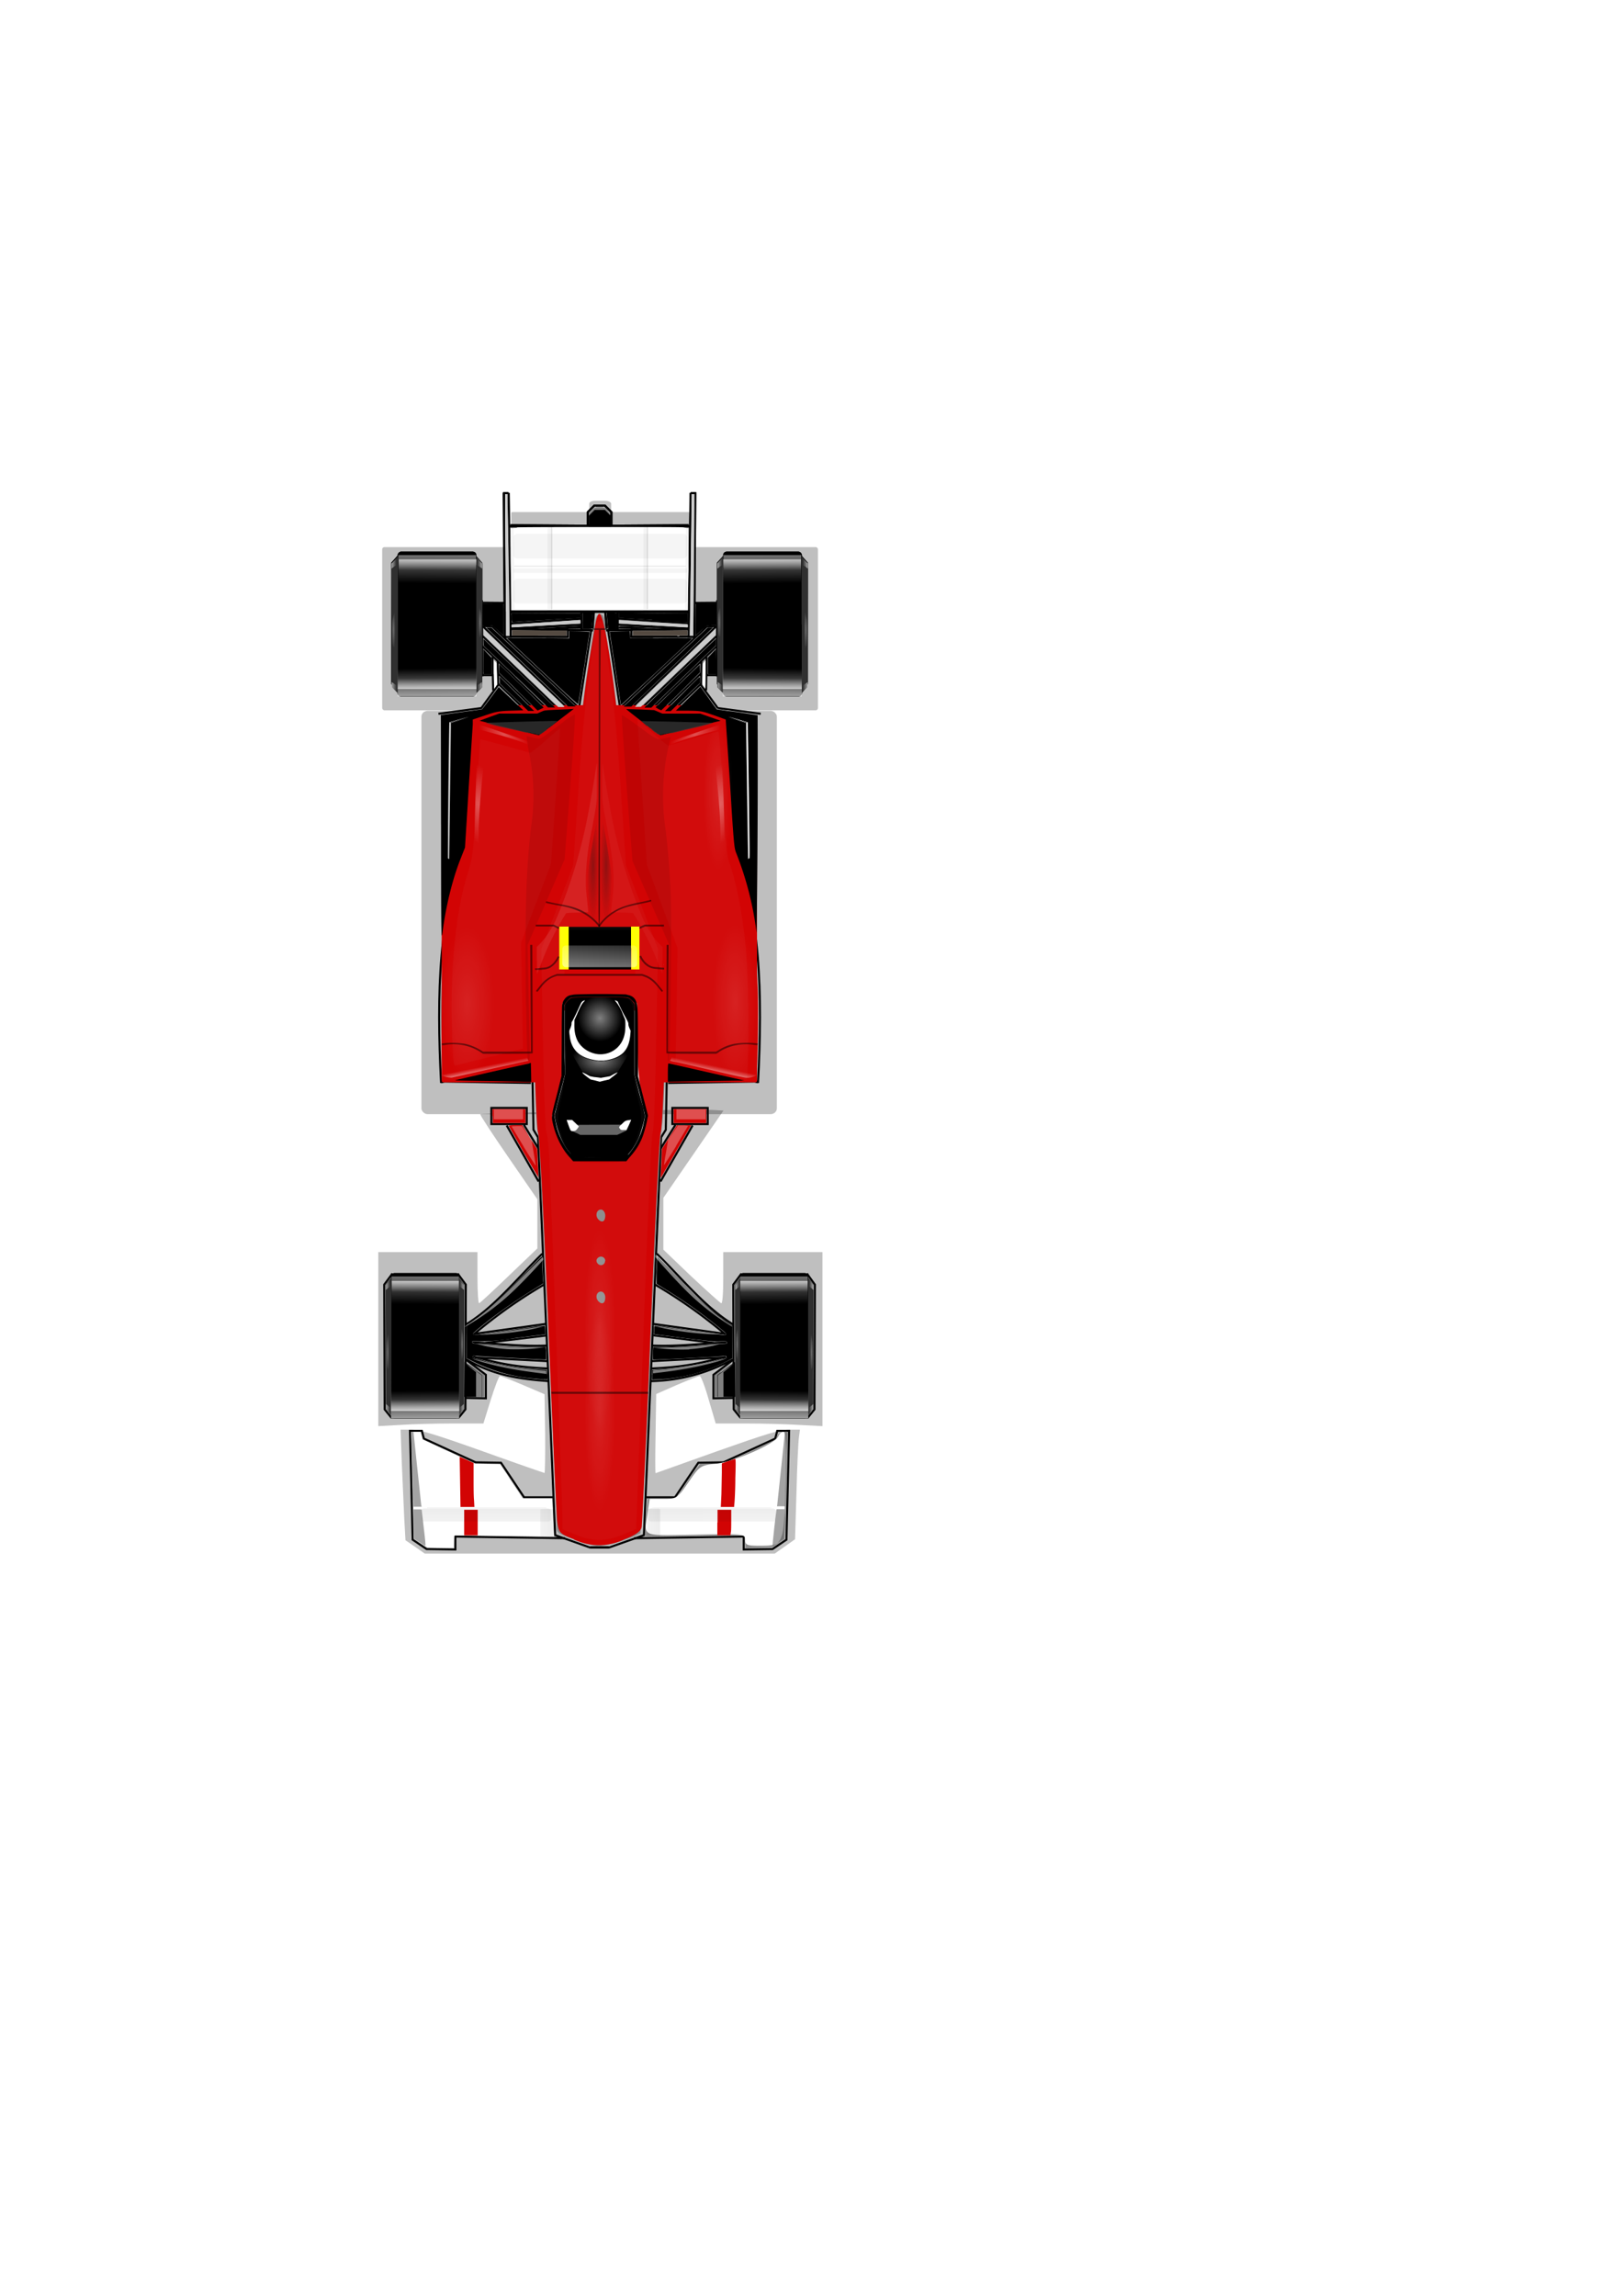 
<svg xmlns="http://www.w3.org/2000/svg" xmlns:xlink="http://www.w3.org/1999/xlink" width="210mm" height="297mm">
    <defs>
        <linearGradient id="c">
            <stop offset="0"/>
            <stop offset="1" stop-opacity="0"/>
        </linearGradient>
        <linearGradient id="b">
            <stop offset="0" stop-color="#1a1a1a"/>
            <stop offset="1" stop-color="#1a1a1a" stop-opacity="0"/>
        </linearGradient>
        <linearGradient id="a">
            <stop offset="0" stop-color="#fff"/>
            <stop offset="1" stop-color="#fff" stop-opacity="0"/>
        </linearGradient>
        <linearGradient xlink:href="#a" id="i" x1="373.4" x2="373.6" y1="694.1" y2="672.5" gradientTransform="translate(6.1 7.5)" gradientUnits="userSpaceOnUse"/>
        <linearGradient xlink:href="#a" id="j" x1="373.4" x2="373.6" y1="694.1" y2="672.5" gradientTransform="matrix(.985 0 0 -1 11.7 1310.1)" gradientUnits="userSpaceOnUse"/>
        <linearGradient xlink:href="#a" id="k" x1="353.6" x2="355.8" y1="689" y2="689" gradientTransform="translate(6)" gradientUnits="userSpaceOnUse"/>
        <linearGradient xlink:href="#a" id="l" x1="353.6" x2="355.8" y1="689" y2="689" gradientTransform="matrix(1 0 0 -1 6 1317.2)" gradientUnits="userSpaceOnUse"/>
        <linearGradient xlink:href="#a" id="n" x1="353.6" x2="355.8" y1="689" y2="689" gradientTransform="matrix(-1 0 0 1 751.4 0)" gradientUnits="userSpaceOnUse"/>
        <linearGradient xlink:href="#a" id="o" x1="353.6" x2="355.8" y1="689" y2="689" gradientTransform="rotate(180 375.7 658.6)" gradientUnits="userSpaceOnUse"/>
        <linearGradient xlink:href="#a" id="q" x1="373.4" x2="373.6" y1="694.1" y2="672.5" gradientTransform="matrix(1 0 0 .382 6.1 427.5)" gradientUnits="userSpaceOnUse"/>
        <linearGradient xlink:href="#a" id="r" x1="373.4" x2="373.6" y1="694.1" y2="672.5" gradientTransform="matrix(.984 0 0 -.382 12 888.6)" gradientUnits="userSpaceOnUse"/>
        <linearGradient xlink:href="#a" id="s" x1="373.4" x2="373.6" y1="694.1" y2="672.5" gradientTransform="matrix(-1 0 0 1 580.4 7.5)" gradientUnits="userSpaceOnUse"/>
        <linearGradient xlink:href="#a" id="t" x1="373.4" x2="373.6" y1="694.1" y2="672.5" gradientTransform="matrix(-.985 0 0 -1 574.8 1310.1)" gradientUnits="userSpaceOnUse"/>
        <linearGradient xlink:href="#a" id="u" x1="353.6" x2="355.8" y1="689" y2="689" gradientTransform="matrix(-1 0 0 1 580.5 0)" gradientUnits="userSpaceOnUse"/>
        <linearGradient xlink:href="#a" id="v" x1="353.6" x2="355.8" y1="689" y2="689" gradientTransform="rotate(180 290.3 658.6)" gradientUnits="userSpaceOnUse"/>
        <linearGradient xlink:href="#a" id="x" x1="353.6" x2="355.8" y1="689" y2="689" gradientTransform="translate(-164.9)" gradientUnits="userSpaceOnUse"/>
        <linearGradient xlink:href="#a" id="y" x1="353.6" x2="355.8" y1="689" y2="689" gradientTransform="matrix(1 0 0 -1 -165 1317.2)" gradientUnits="userSpaceOnUse"/>
        <linearGradient xlink:href="#a" id="A" x1="373.4" x2="373.6" y1="694.1" y2="672.5" gradientTransform="matrix(-1 0 0 .382 580.4 427.5)" gradientUnits="userSpaceOnUse"/>
        <linearGradient xlink:href="#a" id="B" x1="373.4" x2="373.6" y1="694.1" y2="672.5" gradientTransform="matrix(-.984 0 0 -.382 574.5 888.6)" gradientUnits="userSpaceOnUse"/>
        <linearGradient xlink:href="#a" id="C" x1="373.4" x2="373.6" y1="694.1" y2="672.5" gradientTransform="matrix(1.157 0 0 .996 -58.3 -343)" gradientUnits="userSpaceOnUse"/>
        <linearGradient xlink:href="#a" id="D" x1="373.4" x2="373.6" y1="694.1" y2="672.5" gradientTransform="matrix(1.14 0 0 -.996 -51.8 955)" gradientUnits="userSpaceOnUse"/>
        <linearGradient xlink:href="#a" id="E" x1="353.6" x2="355.8" y1="689" y2="689" gradientTransform="matrix(1.157 0 0 .996 -58.4 -350.5)" gradientUnits="userSpaceOnUse"/>
        <linearGradient xlink:href="#a" id="F" x1="353.6" x2="355.8" y1="689" y2="689" gradientTransform="matrix(1.157 0 0 -.996 -58.4 962)" gradientUnits="userSpaceOnUse"/>
        <linearGradient xlink:href="#a" id="H" x1="353.6" x2="355.8" y1="689" y2="689" gradientTransform="matrix(-1.157 0 0 .996 804.3 -350.5)" gradientUnits="userSpaceOnUse"/>
        <linearGradient xlink:href="#a" id="I" x1="353.6" x2="355.8" y1="689" y2="689" gradientTransform="matrix(-1.157 0 0 -.996 804.3 962)" gradientUnits="userSpaceOnUse"/>
        <linearGradient xlink:href="#a" id="K" x1="373.4" x2="373.6" y1="694.1" y2="672.5" gradientTransform="matrix(1.157 0 0 .381 -58.3 75.5)" gradientUnits="userSpaceOnUse"/>
        <linearGradient xlink:href="#a" id="L" x1="373.4" x2="373.6" y1="694.1" y2="672.5" gradientTransform="matrix(1.139 0 0 -.381 -51.5 535)" gradientUnits="userSpaceOnUse"/>
        <linearGradient xlink:href="#a" id="M" x1="373.4" x2="373.6" y1="694.1" y2="672.5" gradientTransform="matrix(-1.157 0 0 .996 644.8 -343)" gradientUnits="userSpaceOnUse"/>
        <linearGradient xlink:href="#a" id="N" x1="373.4" x2="373.6" y1="694.1" y2="672.5" gradientTransform="matrix(-1.14 0 0 -.996 638.3 955)" gradientUnits="userSpaceOnUse"/>
        <linearGradient xlink:href="#a" id="O" x1="353.6" x2="355.8" y1="689" y2="689" gradientTransform="matrix(-1.157 0 0 .996 645 -350.5)" gradientUnits="userSpaceOnUse"/>
        <linearGradient xlink:href="#a" id="P" x1="353.6" x2="355.8" y1="689" y2="689" gradientTransform="matrix(-1.157 0 0 -.996 645 962)" gradientUnits="userSpaceOnUse"/>
        <linearGradient xlink:href="#a" id="R" x1="353.6" x2="355.8" y1="689" y2="689" gradientTransform="matrix(1.157 0 0 .996 -217.7 -350.5)" gradientUnits="userSpaceOnUse"/>
        <linearGradient xlink:href="#a" id="S" x1="353.6" x2="355.8" y1="689" y2="689" gradientTransform="matrix(1.157 0 0 -.996 -217.8 962)" gradientUnits="userSpaceOnUse"/>
        <linearGradient xlink:href="#a" id="U" x1="373.4" x2="373.6" y1="694.1" y2="672.5" gradientTransform="matrix(-1.157 0 0 .381 644.8 75.5)" gradientUnits="userSpaceOnUse"/>
        <linearGradient xlink:href="#a" id="V" x1="373.4" x2="373.6" y1="694.1" y2="672.5" gradientTransform="matrix(-1.139 0 0 -.381 638 535)" gradientUnits="userSpaceOnUse"/>
        <linearGradient id="ag" x1="285.1" x2="287.6" y1="495.5" y2="455.4" gradientTransform="translate(.2 -1.4)" gradientUnits="userSpaceOnUse">
            <stop offset="0" stop-color="#fff"/>
            <stop offset="1" stop-color="#fff" stop-opacity="0"/>
        </linearGradient>
        <linearGradient xlink:href="#c" id="ah" x1="231.4" x2="231.7" y1="738.6" y2="775.9" gradientUnits="userSpaceOnUse"/>
        <linearGradient xlink:href="#a" id="ak" x1="346.9" x2="346.8" y1="523.9" y2="521.2" gradientTransform="matrix(-.976 .232 .222 .958 458.9 -58.4)" gradientUnits="userSpaceOnUse"/>
        <linearGradient xlink:href="#a" id="Z" x1="346.9" x2="346.8" y1="523.9" y2="521.2" gradientTransform="matrix(.963 .234 -.232 .915 136.1 -37)" gradientUnits="userSpaceOnUse"/>
        <radialGradient xlink:href="#a" id="m" cx="354.3" cy="656" r=".8" gradientTransform="matrix(1 0 0 11.007 6.2 -6563.5)" gradientUnits="userSpaceOnUse"/>
        <radialGradient xlink:href="#a" id="p" cx="354.3" cy="656" r=".8" gradientTransform="matrix(-1 0 0 12.78 751.2 -7722.5)" gradientUnits="userSpaceOnUse"/>
        <radialGradient xlink:href="#a" id="w" cx="354.3" cy="656" r=".8" gradientTransform="matrix(-1 0 0 11.007 580.3 -6563.5)" gradientUnits="userSpaceOnUse"/>
        <radialGradient xlink:href="#a" id="z" cx="354.3" cy="656" r=".8" gradientTransform="matrix(1 0 0 12.78 -164.7 -7722.5)" gradientUnits="userSpaceOnUse"/>
        <radialGradient xlink:href="#a" id="G" cx="354.3" cy="656" r=".8" gradientTransform="matrix(1.157 0 0 10.968 -58.2 -6890.7)" gradientUnits="userSpaceOnUse"/>
        <radialGradient xlink:href="#a" id="J" cx="354.3" cy="656" r=".8" gradientTransform="matrix(-1.157 0 0 12.734 804 -8045.6)" gradientUnits="userSpaceOnUse"/>
        <radialGradient xlink:href="#a" id="Q" cx="354.3" cy="656" r=".8" gradientTransform="matrix(-1.157 0 0 10.968 644.7 -6890.7)" gradientUnits="userSpaceOnUse"/>
        <radialGradient xlink:href="#a" id="T" cx="354.3" cy="656" r=".8" gradientTransform="matrix(1.157 0 0 12.734 -217.5 -8045.6)" gradientUnits="userSpaceOnUse"/>
        <radialGradient xlink:href="#b" id="ac" cx="289.8" cy="424.3" r="3" gradientTransform="matrix(1 0 0 9.449 .2 -3586)" gradientUnits="userSpaceOnUse"/>
        <radialGradient xlink:href="#b" id="ae" cx="289.8" cy="424.3" r="3" gradientTransform="matrix(-1 0 0 9.449 586.2 -3586.1)" gradientUnits="userSpaceOnUse"/>
        <radialGradient id="av" cx="405.1" cy="555.4" r="73.7" gradientTransform="matrix(.194 0 0 .114 214.8 455.2)" gradientUnits="userSpaceOnUse">
            <stop offset="0" stop-color="#fff"/>
            <stop offset="1" stop-color="#fff" stop-opacity="0"/>
        </radialGradient>
        <radialGradient id="aw" cx="130.4" cy="430.2" r="56.1" gradientTransform="matrix(1 0 0 1.057 0 -24.7)" gradientUnits="userSpaceOnUse">
            <stop offset="0" stop-color="#fff"/>
            <stop offset="1" stop-color="#fff" stop-opacity="0"/>
        </radialGradient>
        <radialGradient cx="272.7" cy="298.8" r="23" gradientTransform="matrix(1 0 0 1.57 -128.7 -76.4)" gradientUnits="userSpaceOnUse">
            <stop offset="0" stop-color="red"/>
            <stop offset="1" stop-color="red" stop-opacity="0"/>
        </radialGradient>
        <radialGradient cx="165" cy="293.6" r="23" gradientTransform="matrix(1 0 0 1.57 -20.3 -162.3)" gradientUnits="userSpaceOnUse">
            <stop offset="0" stop-color="#ff0"/>
            <stop offset="1" stop-color="#ff0" stop-opacity="0"/>
        </radialGradient>
        <radialGradient cx="155.2" cy="518.9" r="102.4" gradientTransform="matrix(1 0 0 .486 0 266.9)" gradientUnits="userSpaceOnUse">
            <stop offset="0" stop-color="#ff0"/>
            <stop offset="1" stop-color="#ff0" stop-opacity="0"/>
        </radialGradient>
        <radialGradient cx="152.7" cy="631" r="103.9" gradientTransform="matrix(1 0 0 .493 0 319.8)" gradientUnits="userSpaceOnUse">
            <stop offset="0" stop-color="red"/>
            <stop offset="1" stop-color="red" stop-opacity="0"/>
        </radialGradient>
        <radialGradient xlink:href="#a" id="al" cx="356.8" cy="405.1" r="13.5" gradientTransform="matrix(.574 -.422 .716 .867 -248.4 158.9)" gradientUnits="userSpaceOnUse"/>
        <radialGradient xlink:href="#a" id="aj" cx="356.8" cy="405.1" r="13.5" gradientTransform="matrix(-.881 .472 .824 1.537 214.9 -397.7)" gradientUnits="userSpaceOnUse"/>
        <radialGradient xlink:href="#a" id="am" cx="356.8" cy="405.1" r="13.5" gradientTransform="matrix(.881 .472 -.824 1.537 371.5 -397.7)" gradientUnits="userSpaceOnUse"/>
        <radialGradient xlink:href="#a" id="an" cx="356.8" cy="405.1" r="13.5" gradientTransform="matrix(-.574 -.422 -.716 .867 834.8 158.9)" gradientUnits="userSpaceOnUse"/>
        <radialGradient xlink:href="#a" id="au" cx="367.9" cy="471.2" r="2.3" gradientTransform="matrix(1 0 0 16.461 -74.3 -7081.2)" gradientUnits="userSpaceOnUse"/>
        <radialGradient xlink:href="#a" id="aq" cx="367.9" cy="471.2" r="2.3" gradientTransform="matrix(1 0 0 16.461 -12.4 -7274.7)" gradientUnits="userSpaceOnUse"/>
        <radialGradient xlink:href="#a" id="as" cx="367.9" cy="471.2" r="2.3" gradientTransform="matrix(1 0 0 16.461 -138.5 -7268.5)" gradientUnits="userSpaceOnUse"/>
        <filter id="af" width="1.8" height="1.1" x="-.4" y="0">
            <feGaussianBlur stdDeviation=".9"/>
        </filter>
        <filter id="ad" width="1.8" height="1.1" x="-.4" y="0">
            <feGaussianBlur stdDeviation=".9"/>
        </filter>
        <filter id="ab">
            <feGaussianBlur stdDeviation=".3"/>
        </filter>
        <filter id="f">
            <feGaussianBlur stdDeviation="4.8"/>
        </filter>
        <filter id="e" width="1.1" height="1.3" x="0" y="-.1">
            <feGaussianBlur stdDeviation="1.4"/>
        </filter>
        <filter id="d">
            <feGaussianBlur stdDeviation="2.2"/>
        </filter>
        <filter id="g" width="1.2" height="1.1" x="-.1" y="-.1">
            <feGaussianBlur stdDeviation=".5"/>
        </filter>
        <filter id="ai" width="1.1" height="1.4" x="0" y="-.2">
            <feGaussianBlur stdDeviation=".9"/>
        </filter>
        <filter id="W">
            <feGaussianBlur stdDeviation="1.1"/>
        </filter>
        <filter id="X">
            <feGaussianBlur stdDeviation="1.1"/>
        </filter>
        <filter id="Y" width="1.2" height="1" x="-.1" y="0">
            <feGaussianBlur stdDeviation="2.5"/>
        </filter>
        <filter id="aa">
            <feGaussianBlur stdDeviation=".7"/>
        </filter>
        <filter id="ar" width="1.6" height="1" x="-.3" y="0">
            <feGaussianBlur stdDeviation=".6"/>
        </filter>
        <filter id="at" width="1.6" height="1" x="-.3" y="0">
            <feGaussianBlur stdDeviation=".6"/>
        </filter>
        <filter id="ap" width="1.5" height="1.1" x="-.2" y="0">
            <feGaussianBlur stdDeviation="2.4"/>
        </filter>
        <filter id="ao" width="1.6" height="1.1" x="-.3" y="0">
            <feGaussianBlur stdDeviation="2.9"/>
        </filter>
        <filter id="h">
            <feGaussianBlur stdDeviation="5.4"/>
        </filter>
    </defs>
    <rect width="213.1" height="79.8" x="186.9" y="267.5" filter="url(#d)" opacity=".5" ry="1.1"/>
    <rect width="86.4" height="24.2" x="249.6" y="249.8" filter="url(#e)" opacity=".5" ry=".7" transform="matrix(1.012 0 0 .724 -2.6 69.5)"/>
    <rect width="173.8" height="209.1" x="206.1" y="335.7" filter="url(#f)" opacity=".5" ry="3" transform="matrix(1 0 0 .943 0 31)"/>
    <rect width="10.6" height="15.7" x="287.4" y="237.2" filter="url(#g)" opacity=".5" ry="2.8" transform="matrix(1.011 0 0 .504 -2.4 125.3)"/>
    <path d="m203 756.3-4.7-3.2-.6-10.6-1.2-27-.6-16.5h5.2c4.1 0 11.7 2.3 35 10.6 16.4 5.9 30 10.6 30.2 10.6s.4-8.6.3-19.2l-.3-19.3-10.5-4.5c-5.7-2.4-10.8-4.4-11.3-4.4s-2.5 5.2-4.5 11.6l-3.6 11.6h-15c-8.2 0-19.7.3-25.7.7l-10.7.6v-85.1h48.5v12.7c0 7 .4 12.5.8 12.3.5-.1 7.1-6.3 14.7-13.6l13.8-13.2v-24l-14.2-20.6c-7.8-11.3-14-20.8-13.7-21 .6-.7 105.5-2.6 113.5-2.1l5.4.3-29.4 42.7V611l13.6 13c7.5 7 14.1 13 14.7 13.2.6.3 1-4.4 1-12.3v-12.7h48.5v85.1l-11.4-.6c-6.3-.4-18-.7-26-.7H350l-3.4-11.6c-1.8-6.4-3.8-11.6-4.4-11.6s-5.7 2-11.3 4.4l-10 4.4-.3 19.3c-.2 10.6-.2 19.4 0 19.4l30-10.7c23.8-8.4 30.8-10.6 35.2-10.6h5.4l-.5 3.8c-.3 2.1-.9 14.1-1.2 26.8l-.7 23-9.9 7H207.7l-4.7-3.3z" filter="url(#h)" opacity=".5"/>
    <g fill="none" stroke="#000">
        <path stroke-width="1" d="M267.3 311.4h10.4V308l12.3.2M214.4 349l21-2.8 8.3-11.4M236 311l36.8 35.4M236 306.1l41.4 39.9M243.5 334.2l14.7 14.2M235.7 315.8l32 30.9"/>
        <path stroke-width="1" d="m241.2 337.6-.2-7.5h-4.8M243.5 329.2l19.3 19M243.4 323l.2 12M240.9 321.2v9.2M235.9 330.7l-.2-37.2"/>
        <rect width="34.6" height="69.8" x="196.3" y="270.2" rx="18" ry="0"/>
        <path stroke-width="1" d="m196 339.9-4.2-5.6v-59l4.4-5M231 339.9l4.3-5.6v-59l-4.4-5M196.3 319.7h34.4M196.3 319.7h34.4M196.3 335.7h34.4M196.3 289.7h34.4M196.3 271.7h34.4"/>
        <rect width="17.3" height="7.9" x="240.3" y="541.7" rx="8.6" ry="0"/>
        <path stroke-width="1" d="m247.8 550.3 15.6 27.4M256.2 550l7.5 12.2M275.4 490.5l.1 35.1M275.4 491c1.2-2.4 2.6-3.6 4.2-4l27.4-.2M305.9 566.7l-25 .2c-5.2-4.3-9-11-10.5-21.4l5.2-20.5"/>
        <rect width="32.3" height="70" x="191.7" y="623.1" rx="0"/>
        <path stroke-width="1" d="m191.9 622.7-4 5.4.2 61 3.4 4.2M223.8 622.7l4 5.4-.2 61-3.4 4.2M191.7 626.9l32.5.2M191.7 642.9l32.5.2M191.7 670.9l32.5.2M191.7 688.9l32.5.2"/>
        <path stroke-width="1" d="m227.7 683.5 9.9.2v-11.5l-10-7.6M228.1 664.7c13.1 7.7 26 9.6 40.4 10.6M267.6 669.1c-18.2-.8-26.2-3.3-36.2-5.8M267.5 665.5l-35.2-1.8M267.4 657.9c-13.8.5-24-1-36.3-1.6M231.8 652.2l35.2-4.9M237.3 656.6 267 653M265.2 613c-12.3 12-23.3 26.1-37.5 34.7M266.4 627.9a240 240 0 0 0-34.8 24.6"/>
        <path stroke-width="1" d="M277.3 453.7H312.1V474.8H277.3z"/>
        <path stroke-width="1" d="m247 294.8-11.4-.1M246.5 241l.5 70.4h2.8l-1-70.4M246 241.1h2.7M249.1 257.4l87.7-.6M287.5 257.2v-6.8l3.2-3.2h4.5M249.1 299.4l87.7-.6M283 345.9l-42.3-39.6-4.3-.2M249.6 307.4l34.9-2M249.6 304.9l34.9-2.4M284.5 299v9M289.8 307.4l.7-8.6M249.6 307.6l28.4.3M249.8 311.3l27.9.1M319.4 311.4h-10.6V308l-12.2.2M311.2 490.5l-.1 35.1M311.2 491c-1.2-2.4-2.6-3.6-4.2-4l-27.4-.2M280.7 566.7l25 .2c5.1-4.3 8.9-11 10.5-21.4l-5.3-20.5"/>
        <path stroke-width="1" d="M-309.3 453.7H-274.5V474.8H-309.3z" transform="scale(-1 1)"/>
        <path stroke-width="1" d="m340 241-.4 70.4h-2.8l1-70.4M340.5 241.1h-2.7M337.5 257.4l-87.7-.6M299 257.2v-6.8l-3.1-3.2h-4.5M337.5 299.4l-87.7-.6M337 307.4l-34.9-2M337 304.9l-34.9-2.4M302.1 299v9M296.8 307.4l-.8-8.6M337 307.6l-28.5.3M336.8 311.3l-27.9.1M258.6 519.5l-42.9 9.7M215.7 529.5c-2.3-43.7-1.2-84.6 12.5-115M216 528.8l43.6.7M228.2 414.9l4-62.5 11.4-4H262l4-1.8 16.4-.7-18.6 14.3-31.8-7.7"/>
        <path stroke-width="1" d="m289.2 307.6-6.1 39-5.8 74.2-18.2 41.6 1.8 90 2.2 3.7 8.4 194.5 16.9 6h9.3"/>
        <path stroke-width="1" d="M270.2 732.1h-13.9L245 715.2l-12.4-.2-25.3-11.6-1-3.8h-5.8l1.3 53.2 6.8 4.6 14.1.2v-6.3l53.6.8M319.1 311.4h-10.4V308l-12.3.2M372 349l-21-2.8-8.3-11.4M350.4 311l-36.8 35.4M350.4 306.1 309 346M343 334.2l-14.8 14.2M350.7 315.8l-32 30.9"/>
        <path stroke-width="1" d="m345.3 337.6.1-7.5h4.8M342.9 329.2l-19.3 19M343 323l-.2 12M345.5 321.2v9.2M350.6 330.7l.1-37.2"/>
        <rect width="34.6" height="69.8" x="-390.2" y="270.2" rx="18" ry="0" transform="scale(-1 1)"/>
        <path stroke-width="1" d="m390.4 339.9 4.2-5.6v-59l-4.4-5M355.4 339.9l-4.3-5.6v-59l4.5-5M390.2 319.7h-34.5M390.2 319.7h-34.5M390.2 335.7h-34.5M390.2 289.7h-34.5M390.2 271.7h-34.5"/>
        <rect width="17.3" height="7.9" x="-346.1" y="541.7" rx="8.6" ry="0" transform="scale(-1 1)"/>
        <path stroke-width="1" d="M338.7 550.3 323 577.7M330.3 550l-7.6 12.2M311 490.5v35.1M311 491c-1.2-2.4-2.6-3.6-4.1-4l-27.4-.2M280.5 566.7l25.1.2c5.1-4.3 8.9-11 10.4-21.4l-5.2-20.5"/>
        <rect width="32.3" height="70" x="-394.8" y="623.1" rx="0" transform="scale(-1 1)"/>
        <path stroke-width="1" d="m394.6 622.7 3.9 5.4-.2 61-3.4 4.2M362.6 622.7l-4 5.4.2 61 3.4 4.2M394.8 626.9l-32.6.2M394.8 642.9l-32.6.2M394.8 670.9l-32.6.2M394.8 688.9l-32.6.2"/>
        <path stroke-width="1" d="m358.7 683.5-9.8.2v-11.5l10-7.6M358.3 664.7a86.8 86.8 0 0 1-40.3 10.6M318.8 669.1c18.2-.8 26.2-3.3 36.2-5.8M319 665.5l35.2-1.8M319 657.9c13.8.5 24-1 36.3-1.6M354.7 652.2l-35.3-4.9M349.1 656.6l-29.6-3.7M321.2 613c12.3 12 23.4 26.1 37.5 34.7M320 627.9a240 240 0 0 1 34.8 24.6"/>
        <path stroke-width="1" d="M-309.1 453.7H-274.3V474.8H-309.1z" transform="scale(-1 1)"/>
        <path stroke-width="1" d="m339.4 294.8 11.5-.1M340 241l-.6 70.4h-2.7l1-70.4M340.4 241.1h-2.7M337.3 257.4l-87.7-.6M299 257.2v-6.8l-3.3-3.2h-4.4M337.3 299.4l-87.7-.6M303.5 345.9l42.2-39.6 4.3-.2M336.8 307.4l-34.8-2M336.8 304.9l-34.8-2.4M302 299v9M296.6 307.4l-.7-8.6M336.8 307.6l-28.4.3M336.7 311.3l-28 .1M267 311.4h10.6V308l12.3.2M275.3 490.5v35.1M275.3 491c1.2-2.4 2.6-3.6 4.1-4l27.4-.2M305.7 566.7l-25 .2c-5.1-4.3-8.9-11-10.4-21.4l5.2-20.5"/>
        <path stroke-width="1" d="M277.1 453.7H311.9V474.8H277.1z"/>
        <path stroke-width="1" d="m246.3 241 .5 70.4h2.8l-1-70.4M246 241.1h2.6M249 257.4l87.6-.6M287.4 257.2v-6.8l3.2-3.2h4.4M249 299.4l87.6-.6M249.5 307.4l34.8-2M249.5 304.9l34.8-2.4M284.3 299v9M289.7 307.4l.7-8.6M249.5 307.6l28.4.3M249.6 311.3l28 .1M327.9 519.5l42.8 9.7M370.7 529.5c2.3-43.7 1.3-84.6-12.5-115M370.4 528.8l-43.6.7M358.2 414.9l-4-62.5-11.3-4h-18.6l-4-1.8-16.4-.7 18.6 14.3 31.8-7.7"/>
        <path stroke-width="1" d="m297.3 307.6 6 39 5.8 74.2 18.2 41.6-1.7 90-2.3 3.7-8.4 194.5-16.9 6h-9.3"/>
        <path stroke-width="1" d="M316.2 732.1h13.9l11.4-16.9 12.3-.2 25.3-11.6 1-3.8h5.8l-1.3 53.2-6.8 4.6-14.1.2v-6.3l-53.6.8"/>
    </g>
    <g fill="gray">
        <path d="M251.8 298h-1.5l-.2-11.9c-.2-6.5-.3-15.4-.3-19.9v-8.1l21.7-.2h43.6l21.8.2-.1 11.6-.4 20-.2 8.2-2.2.2c-2.2.3-79.7.2-82.2 0zM279.6 564.9a32.5 32.5 0 0 1-8.2-17.3l-.4-2 5.1-20-.2-34.2.4-.7c.5-1 1.9-2.4 2.8-2.9.7-.3 1-.3 14.2-.3 12.7 0 13.5 0 14.2.3.9.4 2 1.6 2.7 2.7l.4.8v17l-.2 17.1 5.2 20.2-.4 1.8a40 40 0 0 1-3.3 10.3 26.4 26.4 0 0 1-4.7 7l-1.5 1.5H281l-1.3-1.3zM278 464.2v-10h30.8v20h-30.9v-10zM275 464.2v-10H276.8v20H275v-10zM309.9 464.2v-10h1.6v20h-1.6v-10zM197 280.6v-8.3H230V289h-32.8v-8.4zM197 304.6v-14.1H230V318.8h-32.8v-14.2zM231.5 304.9V272l3 3.5v58.6l-3 3.5V305zM197 327.6v-7.3H230v14.6h-32.8v-7.3zM193.9 335.7l-1.4-1.7v-58.4l3-3.5v32.7l-.1 32.7c-.1 0-.8-.8-1.5-1.8zM236.5 323.7v-5.6l1.7 1.7c1.8 1.7 1.8 1.8 1.8 5.6v4h-3.5v-5.7zM250.6 303.2l-.3-2-.3-1.1h17c16 0 17 0 16.9.9-.2.8-1.6 1-13 1.7l-16.6 1.1c-3.3.3-3.7.2-3.7-.6zM318.3 303c-13.8-1-15.4-1.2-15.6-2-.1-.8 1-.9 16.6-.9H336v2c0 1.8-.2 2-1.2 2l-16.5-1.2zM297.4 305.6a22 22 0 0 1-.3-3.6c0-1.9 0-2 2-2h2v7.2h-1.7c-1.5 0-1.7-.2-2-1.6zM288 253.5c0-2.1.2-2.8 1.4-4 1.1-1.2 1.7-1.4 4-1.4 3.5 0 4.7 1.3 4.7 5.2v2.9H288v-2.7zM285 303.6v-3.5h4.5v2c0 1-.1 2.6-.3 3.5-.3 1.4-.5 1.6-2.3 1.6h-2v-3.6zM331.3 310.9c.4-.2.8-.2 1 0 .2.2-.1.3-.7.3-.5 0-.7-.2-.3-.3zM319.7 305.8l-16.5-.9h-.5V303h.7a2763.9 2763.9 0 0 0 32.1 2.2l.8.1v.7c0 .6 0 .7-.3.7l-16.3-1z"/>
        <path d="M309.4 309.6v-1.1l7.6-.1 13.4-.2h6v2.5h-6l-13.5.1h-7.5v-1.2zM356.3 280.6v-8.4h33.4V289h-33.4v-8.5zM390.9 305.1v-33.3l1.7 1.9 1.7 1.8v58.6l-1.6 2-1.7 2.1c-.1.2-.2-5-.2-33zM353.4 336.2l-1.6-2v-58.8l3.3-3.6v66.5l-1.6-2zM356.3 304.7v-14.4h33.4v28.9h-33.4v-14.5zM356.3 327.7v-7.4h33.4v14.8h-33.4v-7.4zM356.3 337.9v-1.7h33.4v3.3h-33.4v-1.6zM197 337.8v-1.6h33.2v3.2H197v-1.6zM250.3 306.5l-.1-.7c0-.4 0-.5.4-.5a2952.9 2952.9 0 0 0 32.9-2.1h.4v1.6h-.7a5752.3 5752.3 0 0 1-33 1.7zM262.1 310.8h-11.8v-2.6h9.6l13.4.2h4v2.5h-1.7l-13.5-.1zM247.5 309.9l-.4-60v-8.2h1l.1 2.6a6349 6349 0 0 1 1 62.3v4.3H247.5v-1zM337.4 308.5a9104.6 9104.6 0 0 1 1-64.9v-1.9h1.1v5.8a7231.8 7231.8 0 0 1-.4 58.1v5.3H337.4v-2.4zM192.3 691v-1.6l7.3.1h23.9v3h-31.2V691zM224.6 658.3v-33.5l2.5 3.4V675l-.1 14-1.2 1.4a23 23 0 0 1-1.1 1.3v-33.5zM210.2 626.4h-17.9v-2.7h31.2v1.4c0 .8 0 1.5-.1 1.4h-13.2zM189.9 690.4l-1.3-1.5v-40.6l-.1-20 2.7-3.7V692l-1.3-1.5zM199.5 642.4h-7.2v-15l7.3.1h23.9v15H215l-15.6-.1zM202.4 670.4h-10.1v-26.9h20.2l11 .2v26.8h-21.1zM209.6 688.4h-17.3v-16.9h8.9l15.6.1h6.7v17h-.4l-13.5-.2zM228.2 675.4v-7.7l2.4 1.9 2.3 1.8V683H228.2v-7.6z"/>
        <path d="M235.3 683H234v-12.2l-3-2.2a18.7 18.7 0 0 1-2.8-2.5 1427.6 1427.6 0 0 0 7 5.1l1.7 1.2v10.7h-1.7zM394.2 691v-1.6l-7.3.1H363v3h31.2V691zM361.9 658.3v-33.5l-1.3 1.7-1.3 1.7v16.4l.1 30.4.1 14 1.1 1.4a23 23 0 0 0 1.2 1.3v-33.4zM376.3 626.4h17.9v-2.7H363v1.4c0 .8 0 1.5.1 1.4h13.2zM396.6 690.4l1.2-1.5v-10.3l.1-30.3.1-20-2.7-3.7V692l1.3-1.5zM387 642.4h7.2v-15l-7.3.1H363v15h8.4l15.6-.1zM384 670.4h10.2v-26.9H374l-11 .2v26.8h21.1zM376.9 688.4H394v-16.9h-8.8l-15.6.1H363v17h.4l13.5-.2zM358.3 675.4v-7.7l-2.4 1.9-2.4 1.8V683h4.8v-7.6z"/>
        <path d="M351.2 683h1.2v-12.2l2.9-2.2 2.9-2.5a1427.6 1427.6 0 0 1-7 5.1l-1.7 1.2v10.7h1.7z"/>
        <path d="m243.5 308-2.4-2.2-2.2-.2c-1.2 0-2.3-.2-2.3-.2l-.2-5-.2-5h9.9v7.4l-.1 7.4-2.5-2.2zM265.2 328.4 248 312l30.5-.1v-3.3h5c3.4 0 4.9.1 4.9.3 0 .7-5.4 34.7-5.6 35.2-.1.3-3.2-2.4-17.5-15.8zM303.6 343.8l-5.5-35h9.8l.2 1.6.2 1.6 30.2.1-17.2 16.2-17.4 16.2c-.1 0-.3-.3-.3-.7zM340.3 303v-7.7h9.9v10l-1.4.2-2.4.2c-1 0-1.2.1-3.6 2.4l-2.5 2.4V303z" opacity=".8"/>
        <path d="M257.9 326.2a2628 2628 0 0 1-20-19.4h1.3l1.3.2 20.4 19a2093 2093 0 0 1 20.2 19.2l-1.6.2-1.5.2-20.1-19.4zM254.8 328.2l-18.2-17.5-.1-3.4 3.4 3.4 19.8 19.1c9 8.6 16 15.7 15.9 15.7l-1.4.1-1.1.1-18.2-17.5zM252.2 330.8l-15.7-15.1v-3.3l2.3 2.3a63468 63468 0 0 0 32.3 31l-1.6.1h-1.6l-15.7-15zM253.4 338l-9.4-9.2.1-2V325l22 21-1.5.7-1.6.7s-4.4-4.1-9.5-9.2zM241.7 333.6l-.2-7v-4.4l.6.7c.6.6.6.7.8 6.1l.2 5.6-1.2 1.5-.2-2.5zM251.4 341l-7-6.9V333l-.2-1.6c-.4-.9.7.1 9 8.3l8.2 8.3h-2.8l-7.2-6.9zM306.4 345.4l-1.3-.2 40.7-38.1 1.4-.2h1.4a2381 2381 0 0 1-40.6 38.6l-1.6-.1zM311.8 345.6l-1.3-.1 18.7-18.1 19.8-19 1.1-1v3l-18 17.4a1889 1889 0 0 1-18.6 17.7c-.2 0-1 .2-1.7 0zM315.6 345.4l34.5-33v1.7l-.3 1.7-31.2 30h-1.7c-1.6 0-1.7 0-1.3-.4zM346 325.3v-4.1l1.8-1.7 1.9-1.7c.1 0 .2 2.6.2 5.8v5.8H346v-4zM321.8 346.6l-1.4-.7 21.8-21 .1 3.9-9.3 9.3-9.6 9.2-1.6-.7zM329.7 343.2l8.6-8.5 4-3.8v3l-14.4 14H325l4.7-4.7zM344 335.4c-.4-.6-.4-1.4-.4-6.2v-5.5l1.2-1.2v6.2l-.2 6.8-.2.6-.4-.7z" opacity=".8"/>
        <path d="m249 356-14.4-3.6c0-.1 2-.9 4.5-1.7l4.6-1.6h18.5l4-1.8 7-.3 7.1-.3c.2.1-16.6 12.8-16.8 12.7l-14.6-3.4zM314.2 353a569 569 0 0 1-8.2-6.3s3.2 0 7.1.3l7.1.3 4 1.8h18.7l4.7 1.6c3 1.1 4.5 1.7 4.2 1.8l-29.1 7-8.5-6.4zM280.6 752.7c-7.5-2.7-8.4-3.3-8.4-5.7 0-16.3-8.3-191.2-9.2-193.1-.7-1.6-1.4-18.4-2-46.7l-1-44 18.2-41.8 3.1-38.5a761 761 0 0 1 9.8-79.3c.4-2.3 1.1-3.3 2.4-3.3 1.4 0 1.9 1 2.3 4.8.2 2.7 1.8 13.2 3.5 23.5 2 12.2 4 31.5 5.8 55L308 420l18.4 43.5-.7 40.4c-.5 22.2-1.3 42.9-1.9 46s-3 49-5.4 102.2a2730 2730 0 0 1-5.2 97.6A64.5 64.5 0 0 1 293 756c-2.3 0-7.8-1.5-12.4-3.2zm28.6-188c7.4-8.7 8.7-17 5-31.2a67.5 67.5 0 0 1-2.3-26.8c.6-21.7 1.8-20.5-19-20.5-20 0-18.6-1.5-18.6 22 0 15.4-.3 18.8-2.6 27.5A38.7 38.7 0 0 0 270 549c1 4.8 4.1 12 7 15.7l2.5 3.3h27l2.8-3.3zm3.5-100.2v-11.6h-39.4V476h39.4v-11.6z" opacity=".8"/>
        <path d="M348 523a151.4 151.4 0 0 0-20-4c-1.1.4-1.3-.2-.8-2.7.3-1.9.6-15 .7-29.2v-25.9L310.4 421l-2.8-34.3-2.9-36.7c0-2 1-1.6 8.7 4.5l8.7 6.8 14.2-3.3 15.5-3.8c1.7-.7 2 2 3.9 33.4 1.4 24.2 1.9 27.9 4.2 33.8 7.5 20 10.4 42.1 10.4 79.7 0 24.6 0 26.5-1.7 26.4-1 0-10.2-2-20.5-4.5z" opacity=".8"/>
        <path d="M369 447.3a181 181 0 0 0-7.8-28.2c-1.6-3.6-2.3-9.6-3.5-30l-2.2-31.8-.5-6.1-5.4-1.7c-3-1-8.4-1.7-12.3-1.7h-7l12-11.4 2.6 3.4 4.2 5.3c1.2 1.5 4 2.3 11 3.4 5.2.7 9.6 1.5 9.8 1.7s.2 23.2 0 51.2c0 30.3-.5 49-1 46zM216.1 510.7a246 246 0 0 1 11-90.7c2.1-6.2 2.6-10.6 4.2-36.3a930 930 0 0 1 2-29.6c.1-.1 6.7 1.4 14.6 3.3 7.9 2 15 3.5 15.7 3.5.7 0 5.1-2.9 9.7-6.5s8.5-6.4 8.6-6.3l-2.7 36.2-2.9 36-18.4 42.1.8 28c.4 15.5.4 28.1 0 28.1-.3 0-9.6 2-20.7 4.6l-20.6 4.5c-.3 0-.8-7.6-1.3-17z" opacity=".8"/>
        <path d="M215.8 403.1c0-29.3 0-53.3.3-53.3 1.1 0 16.5-2 18.3-2.5 1.2-.3 3.7-2.7 5.6-5.5a26 26 0 0 1 4-5.1c.3 0 3 2.5 6 5.5l5.5 5.6H249c-5.8 0-15.4 2.2-17.2 4-.4.3-1.4 14-2.4 30.3-1.7 29.8-1.7 29.9-5.6 41.5-3.2 9.9-5.6 19.6-7.3 30.3-.3 1.4-.5-21.5-.6-50.8zM240.8 545.7v-3.2H257v6.5h-16v-3.3zM256.7 564.3a2585 2585 0 0 0-7-12.1l-1-1.7 7 .3 6.9 11 .3 6.5a40 40 0 0 1 0 6.5c-.1 0-3-4.7-6.2-10.5zM323.5 568.7l.3-6.8 7.1-11.4h3.2c1.8 0 3.2.2 3.2.3 0 .3-13.6 24-14 24.5l.2-6.6zM329.7 545.7v-3.2h15.7v6.5h-15.7v-3.3zM364.6 753.7v-3.1l-49 .6.3-6c.1-3.3.3-7.4.5-9.2l.3-3.1h13.9l4.4-6.7c2.5-3.7 5.1-7.6 6-8.6l1.4-1.9h11.7l12.8-5.9c12-5.5 12.9-6 13.2-7.4.4-1.5.6-1.6 2.9-1.8l2.4-.1-.3 4.4c-.2 2.5-.4 12-.6 21.2-.1 9.1-.4 18.8-.5 21.5l-.3 4.9-5.7 3.9-13.4.5v-3.2zM215 756.6c-6.3-.2-6.3-.2-9.3-2.2l-3.1-2-.3-11.4-.7-26-.3-14.4h2.3c2.2 0 2.3 0 2.6 1.6.3 1.6.7 1.8 13.2 7.6l12.9 5.9h5.8c4.9 0 5.9.1 6.6 1 .5.4 3.2 4.3 6 8.5l5 7.7h14.4v2.6l.4 9.2.3 6.5-48.7-.6v3.2c0 1.8-.1 3.3-.3 3.2l-6.7-.4zM259.8 673.7c-9.5-1-18.2-3.3-26.2-7.1l-5.4-2.6v-7.2c0-4 .1-7.5.3-8s1.4-1.5 2.7-2.4c5.5-3.8 10.6-8.4 21.9-19.8l12-12.2v5.2l.2 6.5c0 1.2-.8 1.9-7 5.9-12.6 8-27.3 19-27 20.3.2.3 1 .5 2 .4 2.4-.3 30.8-4.1 32.2-4.5 1-.2 1.1 0 1 2l-.2 2.1-13 1.7c-7.3.9-15.3 1.6-17.9 1.6-3.5 0-4.7.2-4.7.7 0 .8 11 1.8 25.6 2.2 11.5.3 10.8 0 10.8 4.4v2l-4.7-.4-16-.8a349 349 0 0 1-13.3-.8c-1.4-.2-1.9 0-1.9.5 0 .4.5.9 1.2 1l6.4 1.6c6.4 1.5 16.7 3 23.3 3.5l4.9.3.3 1.6c.7 3.2.8 3.2-7.5 2.3zM319.1 672.1V670l5-.4 10.4-1c5.6-.9 20.3-4 20.8-4.5.7-.7-.6-1.3-2.2-1l-13 .7-15.8.8-4.7.3v-6.2h6.7c3.7 0 11.3-.3 16.8-.7l11.2-.8c.7 0 1.2-.3 1.2-.7 0-.6-1-.8-4.7-.8-2.6 0-10.5-.7-17.5-1.6l-13-1.7v-2.1c-.2-2.1-.2-2.2 1.2-1.9 6.4 1.2 33.3 4.6 33.7 4.3.5-.5-.5-1.4-8.3-7.5a339.2 339.2 0 0 0-23.4-16l-2.4-1.5v-3.9c0-2 .2-4.9.4-6.2l.3-2.4 12.4 12.4a146 146 0 0 0 22 19.5l1.8 1.1v16l-4.7 2.3a86 86 0 0 1-30 7.6l-4.2.4V672z" opacity=".8"/>
    </g>
    <path fill="#d20404" d="M227.6 355.9v-3.3l19.8-7.8h85.9l12.8 3 13.1 3c.2.3 1.5 7.4 1.4 7.6-.2.1-103.9.8-123.8.8h-9.3l.1-3.3z"/>
    <rect width="154.2" height="177.9" x="216" y="351.3" fill="#d20404" ry=".7"/>
    <rect width="58.8" height="55.2" x="263.9" y="494.1" fill="#fff" ry=".3"/>
    <rect width="53.7" height="55.2" x="266.6" y="505.9" fill="#fff" ry=".3"/>
    <rect width="49.6" height="55.2" x="268.6" y="515.9" fill="#fff" ry=".3"/>
    <rect width="33.3" height="71.1" x="361.9" y="622.4" ry="1.7"/>
    <path fill="#303030" d="m360.8 690.4-1.2-1.4v-14l-.2-30.4v-16.3l2.6-3.6v67.2l-1.2-1.5zM395.2 658.3v-33.6l1.4 1.8 1.3 1.8v14.4l-.2 30.3v16l-1.2 1.4-1.2 1.5-.1-33.6z"/>
    <path fill="url(#i)" d="M361.9 686.3v-7.2l12-.1 16.7-.2h4.7v14.7h-33.4v-7.2z"/>
    <path fill="url(#j)" d="M362.1 631.3v7.2l11.8.2 16.5.1h4.6v-14.7H362v7.2z" opacity=".7"/>
    <path fill="url(#k)" d="m360.7 690.3-1-1.4v-2.4l1 .9 1.1.9v3.3l-1-1.3z" opacity=".6"/>
    <path fill="url(#l)" d="m360.6 627-1 1.3v2.4l1.1-.9 1-.9v-3.3l-1 1.3z" opacity=".6"/>
    <path fill="url(#m)" d="M360.5 664.1c-.5-1-.7-1.5-.8-1.4s0-2 0-4.5v-4.4l.7-3 .8-3.1v18l-.7-1.6z" opacity=".3"/>
    <path fill="url(#n)" d="m396.7 690.3 1-1.4v-2.4l-1 .9-1.1.9v3.3l1-1.3z" opacity=".6"/>
    <path fill="url(#o)" d="m396.8 627 1 1.3v2.4l-1.1-.9-1-.9v-3.3l1 1.3z" opacity=".6"/>
    <path fill="url(#p)" d="M396.9 669.3a14.5 14.5 0 0 1 .8-1.7v-10.4l-1.5-7V671l.7-1.7z" opacity=".3"/>
    <path fill="url(#q)" d="M361.9 687.1v-2.7h12l16.7-.1h4.7v5.6h-33.4V687z"/>
    <path fill="url(#r)" d="M362 629v2.8H395v-5.5H362v2.7z"/>
    <rect width="33.3" height="71.1" x="-224.6" y="622.4" ry="1.7" transform="scale(-1 1)"/>
    <path fill="#303030" d="m225.7 690.4 1.2-1.4v-14l.2-30.4v-16.3l-2.6-3.6v67.2l1.2-1.5zM191.3 658.3v-33.6l-1.4 1.8-1.3 1.8v14.4l.2 30.3v16l1.2 1.4 1.2 1.5.1-33.6z"/>
    <path fill="url(#s)" d="M224.6 686.3v-7.2l-12-.1-16.7-.2h-4.7v14.7h33.4v-7.2z"/>
    <path fill="url(#t)" d="M224.4 631.3v7.2l-11.8.2-16.5.1h-4.6v-14.7h32.9v7.2z" opacity=".7"/>
    <path fill="url(#u)" d="m225.8 690.3 1-1.4v-2.4l-1 .9-1.2.9v3.3l1.2-1.3z" opacity=".6"/>
    <path fill="url(#v)" d="m225.8 627 1.1 1.3v2.4l-1.1-.9-1.1-.9v-3.3l1.1 1.3z" opacity=".6"/>
    <path fill="url(#w)" d="M226 664.1c.4-1 .7-1.5.8-1.4s0-2 0-4.5v-4.4l-1.5-6.1v18l.7-1.6z" opacity=".3"/>
    <path fill="url(#x)" d="m189.8 690.3-1-1.4v-2.4l1 .9 1.1.9v3.3l-1.1-1.3z" opacity=".6"/>
    <path fill="url(#y)" d="m189.7 627-1 1.3v2.4l1.1-.9 1-.9v-3.3l-1 1.3z" opacity=".6"/>
    <path fill="url(#z)" d="M189.6 669.3a14.5 14.5 0 0 0-.8-1.7v-10.4l.7-3.5.8-3.6V671l-.7-1.7z" opacity=".3"/>
    <path fill="url(#A)" d="M224.6 687.1v-2.7h-12l-16.7-.1h-4.7v5.6h33.4V687z"/>
    <path fill="url(#B)" d="M224.4 629v2.8h-32.8v-5.5h32.8v2.7z"/>
    <rect width="38.6" height="70.9" x="353.6" y="269.7" ry="1.7"/>
    <path fill="#303030" d="m352.2 337.5-1.4-1.5v-14l-.2-30.2v-16.3l3-3.6v67l-1.4-1.4zM392 305.4V272l1.6 1.9 1.5 1.7V290l-.2 30.2V336l-1.4 1.4-1.4 1.5v-33.5z"/>
    <path fill="url(#C)" d="M353.5 333.4v-7.2l13.9-.2 19.3-.1h5.4v14.6h-38.6v-7.1z"/>
    <path fill="url(#D)" d="M353.7 278.5v7.2l13.7.2 19 .1h5.4v-14.6h-38v7.1z" opacity=".7"/>
    <path fill="url(#E)" d="M352.1 337.3 351 336v-2.5l1.3.9 1.2.9v3.3l-1.3-1.3z" opacity=".6"/>
    <path fill="url(#F)" d="m352 274.2-1.2 1.3v2.5s.7-.4 1.3-1l1.3-.8v-3.4s-.7.6-1.3 1.4z" opacity=".6"/>
    <path fill="url(#G)" d="m351.9 311.3-.9-1.5-.1-4.4v-4.5l1.8-6v17.9l-.8-1.6z" opacity=".3"/>
    <path fill="url(#H)" d="m393.8 337.3 1.2-1.3v-2.5l-1.3.9-1.2.9v3.3l1.3-1.3z" opacity=".6"/>
    <path fill="url(#I)" d="m393.8 274.2 1.3 1.3v2.5s-.7-.4-1.3-1l-1.3-.8v-3.4l1.3 1.4z" opacity=".6"/>
    <path fill="url(#J)" d="m394 316.4.9-1.8v.1l.1-5.2v-5.1l-.9-3.6-1-3.5V318l.9-1.7z" opacity=".3"/>
    <path fill="url(#K)" d="M353.5 334.2v-2.8h13.9l19.3-.1h5.4v5.6h-38.6v-2.7z"/>
    <path fill="url(#L)" d="M353.7 276.3v2.7h13.7l19 .1h5.3v-5.6h-38v2.8z"/>
    <rect width="38.6" height="70.9" x="-233" y="269.7" ry="1.7" transform="scale(-1 1)"/>
    <path fill="#303030" d="m234.4 337.5 1.4-1.5v-14l.2-30.2v-16.3l-1.5-1.8-1.5-1.8v67l1.4-1.4zM194.6 305.4V272l-1.6 1.9-1.6 1.7.1 14.4.1 30.2V336l1.4 1.4 1.5 1.5v-33.5z"/>
    <path fill="url(#M)" d="M233.1 333.4v-7.2l-13.9-.2-19.3-.1h-5.4v14.6H233v-7.1z"/>
    <path fill="url(#N)" d="M232.8 278.5v7.2l-13.7.2-19 .1h-5.3v-14.6h38v7.1z" opacity=".7"/>
    <path fill="url(#O)" d="m234.4 337.3 1.3-1.3v-2.5l-1.3.9-1.3.9v3.3l1.4-1.3z" opacity=".6"/>
    <path fill="url(#P)" d="m234.5 274.2 1.3 1.3v2.5l-1.4-1-1.2-.8v-3.4l1.3 1.4z" opacity=".6"/>
    <path fill="url(#Q)" d="m234.7 311.3.9-1.5v-4.4l.1-4.5-1-3-.8-3v17.9l.8-1.5z" opacity=".3"/>
    <path fill="url(#R)" d="m192.8 337.3-1.3-1.3v-1.3l.1-1.2 1.3.9 1.2.9v3.3l-1.3-1.3z" opacity=".6"/>
    <path fill="url(#S)" d="m192.7 274.2-1.2 1.3v2.5l1.3-1 1.2-.8v-3.4l-1.3 1.4z" opacity=".6"/>
    <path fill="url(#T)" d="m192.6 316.4-1-1.8v.1-10.3l.9-3.6 1-3.5V318l-1-1.7z" opacity=".3"/>
    <path fill="url(#U)" d="M233.1 334.2v-2.8h-13.9l-19.3-.1h-5.4v5.6H233v-2.7z"/>
    <path fill="url(#V)" d="M232.9 276.3v2.7h-13.7l-19 .1H195v-5.6h38v2.8z"/>
    <path d="m286.5 566-5.9-.2-1.5-1.7c-2-2.2-3-3.7-4.2-6.3a44.6 44.6 0 0 1-3.7-12.5 58.5 58.5 0 0 0 1-4l2.5-9.4 1.6-6.5-.1-16.7v-17.3c.2-.8 1.4-2.4 2.5-3.1.8-.6.8-.6 10.6-.7 16.5 0 17.6 0 18.6.7.5.3 1.2 1 1.7 1.7l.8 1.1v34.7l1.5 6a218.1 218.1 0 0 0 3 10.7c-.1.1 0 .9.2 1.7.2.8.3 1.8.2 2.2a80.8 80.8 0 0 1-2.6 9.2c-1 2.6-2.8 5.5-4.4 7.5-2.5 3-1.6 2.8-9.3 3l-12.5-.1zM278 463.6v-10.4h30.6V474h-30.5v-10.4z"/>
    <path fill="#ff0" d="M308.6 463.6V453h4.1V474h-4v-10.4zM273.5 463.5V453h4.6v21h-4.6v-10.5z"/>
    <path d="m227.1 674.5.1-8.6 4.3 3.2 4.3 3.3V683H227l.1-8.5z"/>
    <path fill="#fff" d="m233.1 683-.3-.1v-12l-2.6-2.1-2.5-2.1 4 2.8 4 3V683H233z" opacity=".5"/>
    <path d="M350.8 677.7v-5.3l4.3-3.3a226 226 0 0 1 4.3-3.2l.1 8.6.1 8.5h-8.8v-5.3z"/>
    <path fill="#fff" d="m353.5 683 .3-.1v-12l2.6-2.1 2.5-2.1-4 2.8-3.9 3V683h2.5z" opacity=".5"/>
    <path d="M236.4 328.5v-11.1l4 4.2v8h-3.9v-1zM346.2 325.6v-4l3.9-4.2v.5l.1 6v5.7h-4v-4z"/>
    <path fill="#fff" d="M344.3 335.9a6 6 0 0 1-.7-1.2c-.1-.4 0-9.4.1-10.1 0-.2.4-.7.7-1.1l.7-.7v5l-.1 6.9-.1 2-.6-.8zM241.6 334.7l-.1-7v-5l1.4 1.6v2.9l.2 5.1.1 2.3-.7 1-.8 1.2v-2z"/>
    <path fill="#ccc" d="M247.4 299a9557.4 9557.4 0 0 0-.4-46v-11.4h1.2v2.3l.3 15 .3 20a983.9 983.9 0 0 1 .3 22.2l.1 8.4v1.4H247.5V299zM337.4 305.1a16798.9 16798.9 0 0 0 .8-62.5v-1h1.4v5.9l-.2 25.2-.4 38.1H337.3l.1-5.7z"/>
    <path d="M288 255.1v-3l1.4-1.4 1.4-1.4h5l2.8 2.8v6H288v-3zM340.1 305.5l.1-7.8.1-2.5h4.1l5-.2h1v1.8l-.1 5.4-.1 3.5h-2l-2.4.1-2.7 2.3a365 365 0 0 1-2.7 2.4l-.3.3v-5.3zM246.2 310.7l-3.5-3.1-2-1.8H236v-.9a582.3 582.3 0 0 1 .1-9.2v-.5h10.1l.1 2.6v13l-.2-.1zM250.2 302.9V300l9.4-.1 17-.1h7.3v1.1c0 .8 0 1.2-.2 1.2a4715 4715 0 0 0-33 2.1c-.3 0-.4-.1-.5-1.3zM318.9 303.1l-15.7-1h-.6v-2.4h6.4l16.9.2h10.5V304.3h-1.2l-16.3-1z"/>
    <path fill="#cbcbcb" d="M250.1 306c0-.3.1-.6.3-.6l33.3-2.3c.1 0 .2.4.2 1 0 .7 0 .8-.4.8a3651.8 3651.8 0 0 0-32.7 1.8c-.6 0-.7 0-.7-.6zM318.3 305.8l-15.5-1c-.1-.1 0-1.5 0-1.6l16.4 1 16.7 1c.4 0 .5.1.5.8v.7H335l-16.7-1z"/>
    <path d="m268.5 307.3-5.2-.1 8.8-.5 10.3-.6 1.5-.1v1.4h-5l-10.4-.1zM302.6 307c0-1-.5-1 10.5-.4l10.2.6h-6l-10.3.2h-4.4v-.5zM297 303.6l-.3-4h2.4l2.5.2v7.9h-4.2l-.4-4zM285 303.7v-4h4.9l-.3 3.7-.4 4c0 .2-.5.2-2.1.2h-2.2v-3.9z"/>
    <path fill="#544a41" d="M263 310.8h-12.6V308l8.5.2 13.4.1h4.8v1.3c0 1.2 0 1.3-.7 1.2l-13.3-.1zM309.5 309.6v-1.2h4.8l13.4-.1 8.5-.2v2.6H309.5v-1.1z"/>
    <path fill="#fff" d="M267.4 298.4H250V294a2168.6 2168.6 0 0 0-.3-19.3v-16.5h1.5l1.5-.1.2-.2c0-.1 7-.2 40.7-.2 29.6 0 40.6 0 40.7.2a9 9 0 0 0 2.4.3v6.7a414.5 414.5 0 0 0 0 13.6 7419.8 7419.8 0 0 0-.3 17v2.9h-69.1zm43.6-.1h-.2c-.1 0 0 0 0 0h.2zm5.2 0h-.2c-.1 0 0 0 0 0h.2z"/>
    <path d="m266 674.5-3.8-.4a81.2 81.2 0 0 1-30.6-8.3l-3.3-1.7v-16l2.4-1.6c6.4-4.3 12.6-10 24.5-22.3l8.7-8.9 1.2-1 .1 5.2.3 6.6.2 1.4-3.9 2.4a281 281 0 0 0-21.8 14.9c-3 2.3-8.4 6.7-8.6 7.1-.1.2 0 .4.2.6.3.3 3.3 0 17.4-2 9.5-1.4 17.2-2.4 17.3-2.3.2.2.4 4.2.3 4.2l-14.5 1.8a98.6 98.6 0 0 1-17.7 1.6l-3.4-.1v.6c0 .5.2.6.7.6l9 .7c11.7.8 20 1.2 23.3 1l2.8-.1.2 2 .1 3.2v1H266c-2.6 0-33.3-1.7-33.9-1.8-.5-.2-.7-.1-.8.4 0 .6 0 .6 2.7 1.3a147.8 147.8 0 0 0 33.3 5.2l.3 2.5c.2 2.5.3 2.3-1.5 2.1zM319 672.2v-2.4h1l5.3-.5a128 128 0 0 0 30-5.6c0-.8-.4-1-1.8-.7-1.4.3-34 2-34.2 1.7v-3l.2-3.1h6.4a1551.5 1551.5 0 0 0 29.6-1.7l-.1-.7c-.1-.5-.2-.5-3.3-.4-3 .2-4.2 0-17.7-1.6l-14.6-1.9.1-2.1c0-1.4.2-2.1.4-2.1l33.7 4.7c.6 0 .8 0 1-.3.2-.4 0-.8-1.7-2.1a233 233 0 0 0-27.5-19.8l-4.7-2.9v-5.6l.3-6.7.2-1 2.3 2.3 10.3 10.5a133.4 133.4 0 0 0 22 19.6l1.9 1.3v16l-2.5 1.4a80.6 80.6 0 0 1-35.5 9l-1.2.1v-2.4zM215.7 405.6l-.1-56 20.2-2.8 4.1-5.5 4-5.4 12 11.4-6.4.2c-5.7.2-7 .5-12.3 2.3l-6 2v2.3l-2 31.3-1.8 29-2.2 5.6c-4 10.1-7.2 23.3-8.8 35.9-.6 5-.7.1-.7-50.4zM370 456.1a159.2 159.2 0 0 0-10-39.1c-1-2.4-1.2-5.2-3-33.8l-2.1-31.4-6.1-2.2c-5.8-2-6.2-2-12.1-2.1h-6.2l12-11.8 8 11.2 10 1.3 10 1.5a5957.6 5957.6 0 0 1-.5 106.4z"/>
    <path d="m249.1 356-14.6-3.6 4.6-1.7 5-1.8h18.6l1.8-.8c1.7-.8 1.8-.8 6-1l7.1-.3 3-.2-8.5 6.5-8.6 6.4-14.4-3.5zM314.4 353.2c-4.5-3.5-8.2-6.4-8.1-6.5l6.8.2 6.8.3 4 1.7h18.5l10 3.5-14.6 3.5-14.8 3.6c-.2 0-4-2.8-8.6-6.3zM265.3 328.4 248 312.2l1.4-.2h15.2l13.8.2v-3.6l4.9.1 5 .3s-5.3 34.7-5.6 35.2c-.1.3-3.7-3-17.4-15.8zM303.5 343.7l-5.3-34.8 4.9-.2 4.8-.1.1.7.2 1.8v1h13.7c7.5-.2 14.3-.1 15.1 0l1.5.1-16.3 15.3-17.4 16.2-1.1 1-.2-1zM257.8 326.1l-20-19.2h2.5l20.1 18.8 20.5 19.1.6.6h-3.7l-20-19.3zM251.4 341l-7-6.8v-1.6l-.1-1.7 8.4 8.3 8.5 8.4h-2.9l-7-6.7zM253.4 338l-9.4-9.2.2-4 10.9 10.5c6 5.8 10.8 10.6 10.7 10.7l-1.6.8-1.3.6-9.5-9.3z"/>
    <path fill="#cbcbcb" d="m254.8 328.2-18.2-17.5V309l-.2-1.6 1.8 1.7 37.7 36.2c.3.3 0 .4-1.3.4H273l-18.2-17.5zM310.5 345.6l16.2-15.8c9-8.5 17.8-17.2 19.8-19.1l3.6-3.5-.1 3.4-36.6 35H312a6 6 0 0 1-1.4 0z"/>
    <path d="M333.4 339.6c4.4-4.5 8.3-8.3 8.5-8.4.3-.2.4 0 .4 1.3v1.5L328 347.7h-2.8l8.2-8.1zM322 346.7l-1.4-.9 10.8-10.5 10.8-10.3v2l.1 1.8-2.5 2.5a1072 1072 0 0 1-9.4 9.3l-7 6.7-1.4-.6zM315.3 345.8l15-14.6 17.5-16.7 2.3-2.2v3.2L318.5 346h-3.2zM306.3 344.2l20.6-19.3 19.3-18.1h2.5l-1.4 1.3-20 19.4-18.6 18H305l1.3-1.3zM252.3 330.9l-15.7-15.1-.2-3.3.9.7a10021.7 10021.7 0 0 1 33.5 32.1l.6.6H268l-15.6-15z"/>
    <path fill="#d20404" d="M280.7 752.6c-7-2.7-7.5-3.1-8.2-8.8-.4-3.2-2.4-47-4.4-97.3-2.1-50.3-4.3-92-5-92.9-.5-.7-1.4-21.4-2-45.8l-1-44.5 18.4-42.5 3-38.6c2.7-32.8 4.8-49.5 9.8-77.5.4-2.5 1.2-4.6 1.8-4.6 2.9 0 9.2 45.4 12.3 87.8l2.4 32.9 18.5 42.6-1 44.4c-.6 24.4-1.6 45-2.2 45.8-.6.8-2.8 43.9-4.9 95.8-2.1 51.8-4.1 95.6-4.4 97.2-.4 2.2-3 4-8.6 6.1a28.2 28.2 0 0 1-24.5 0zM296 634.3c0-1.5-1-2.8-2.1-2.8-2.2 0-3 3-1.2 4.8 1.8 1.8 3.3.9 3.3-2zm0-17.8c0-1.2-1-2.1-2.1-2.1s-2.2 1-2.2 2 1 2.2 2.2 2.2 2-1 2-2.1zm0-22.1c0-1.6-1-3-2.1-3-2.2 0-3 3.1-1.2 4.9 1.8 1.8 3.3.9 3.3-2zm12.9-31.1c1.4-1.8 3.7-6.2 5-9.8 2.4-6.1 2.4-7.1.2-16.8-1.6-6.8-2.4-16.4-2.4-28.8 0-12.7-.5-19.2-1.7-20.4-2.4-2.4-32-2.4-33.6 0-.6 1-.9 9.2-.6 18.3.4 13.2-.1 18.7-2.6 28.2-3.4 13.5-2.8 18.6 3.6 28l3.8 5.5 12.8-.5c11.3-.4 13.2-.9 15.5-3.7zm4.2-99V453h-40v22.9h40v-11.5zM329.4 545.7v-3.4h16v6.8h-16v-3.4zM323.1 574.6l.4-7.1.2-5.7 7.3-11.6h7l-7.2 12.5-7.5 13c-.2.2-.3-.2-.2-1.1zM256 563.3l-7.2-12.8c-.1-.2 1.3-.4 3.2-.4h3.4l3.6 6 3.7 5.8.3 6.8.3 7-7.3-12.4zM240.8 545.7v-3.4H257v6.8h-16v-3.4z"/>
    <path fill="#fff" d="M209.3 756.7c-.4-.1-2.1-1.1-3.8-2.3l-3-2-.5-20-.7-26.1-.2-6.2h4.6l.5 1.9.5 1.8 25.4 11.8 12.5.3 11 16.7H270l.3 6.2.4 9.3.2 3.2-23.5-.3-24.4-.3c-.9 0-.9 0-1 3.1l-.1 3.1h-6a78 78 0 0 1-6.6-.2zM364.4 752.9c0-2.9-.6-3-24.3-2.5-27.2.4-25 1.4-23.4-10.8l1-6.7h6.6c6.6 0 6.9-.2 12.4-8.2 5.5-8 5.8-8.2 13.4-9 8.9-1 29.1-9.8 30.5-13.4.5-1.2 1.6-2.2 2.5-2.2 1.3 0 1.5 6.7 1 25.9-.8 29.6-.8 29.8-12.8 29.8-6 0-6.9-.4-6.9-3z"/>
    <path d="m259.8 529-18.8-.4c-10.3-.1-18.7-.3-18.5-.4a2071.6 2071.6 0 0 1 36.3-8.2c.3-.3.8-.3.8-.2a523.3 523.3 0 0 1 .2 9.3zM326.6 524.7c0-2.3.1-4.3.2-4.5 0-.2 0-.3.3-.2l1.5.3 35.4 8-36.6.6h-.8v-4.2z"/>
    <path fill="#d20404" d="M216.2 519.8c-.8-12.5 0-49.8 1.4-59.8 2-15.7 5.2-29.3 9.1-38.9 2.2-5.4 2.2-5.5 4.2-36 1-16.8 2.1-30.7 2.3-31s7.3 1.4 15.7 3.4l15.4 3.7 8.8-6.8c4.8-3.7 8.8-6.8 9-6.7l-2.8 36.4-2.9 36.3-18.4 42.3.3 5.8c.2 3.2.5 15.6.7 27.7.4 19.5.3 21.9-.7 22.3-.6.2-9.9 2.4-20.5 4.7l-20.3 4.6c-.6.2-1-2.2-1.3-8zM349.4 523.5a465 465 0 0 0-21-4.6c-1.3 0-1.3-1-.8-28.4l.5-28.5-18.1-41.6-2.8-35.5a5019 5019 0 0 1-2.8-36.6c0-.5 2 .6 4.5 2.6l8.9 6.9 4.4 3.4 15.4-3.7c8.5-2 15.6-3.6 15.7-3.5s1.1 13.9 2.2 30.6l1.9 30.2 2.3 6.2c6.6 17.2 10 37.5 10.9 64.7.4 14.6-.3 42.6-1.1 42.4l-20.1-4.6zM225 724.6l-.2-12.3 3.5 1.5 3.3 1.5v7.2c0 4 0 8.9.2 10.8l.2 3.5h-6.8l-.2-12.2zM227 744.4v-6.2H233.6v12.5H227v-6.3zM352.8 730.6l.2-10.6v-4.5l2.8-1 3.4-1.1c.6-.3.7 0 .4 9.3 0 5.3-.3 10.6-.4 11.8l-.2 2.3h-6.5l.3-6.2zM350.9 744.4v-6.2H357.6v4.9c0 2.7 0 5.5-.2 6.2l-.2 1.4h-6.4v-6.3z"/>
    <path d="M293.7 596.3"/>
    <path fill="#ccc" d="m347.4 523.1-17-4.5.5-27.6.4-27.6-15-40.7-2.3-35.3c-1.3-19.4-2.3-35.3-2.2-35.4.1-.2 3.4 2.6 7.2 6.1 3.9 3.5 7.4 6.4 7.8 6.4s5.9-1.5 12.2-3.5c6.4-1.9 12-3.4 12.3-3.4.4 0 1.4 13.5 2.3 30 1.2 23.6 1.8 30.7 3 34 3.6 10 6.5 25 8.2 42.4 1.4 15 1.6 64 .2 63.8l-17.6-4.7z" filter="url(#W)" opacity=".2"/>
    <path fill="#ccc" d="M221.1 504.9c-1-30.7 1.7-58.5 7.3-76.8 2.9-9.3 3-9.8 4.6-37.8.9-15.6 1.7-28.5 1.9-28.7.1-.2 5.5 1.2 12 3 6.5 1.9 12.1 3.4 12.5 3.4a55 55 0 0 0 7.5-6c3.7-3.3 6.8-6 7-5.8l-2.1 33.2-2.3 33-14.7 38.5.5 25.9.4 25.9-15.7 4c-8.7 2.1-16.4 4-17 4.3-1.2.4-1.4-1.6-1.9-16.2z" filter="url(#X)" opacity=".2"/>
    <path fill="#ccc" d="m281.3 750.3-6.3-2.6V742c0-6.2-5.7-163.3-6.5-177.7-.3-5.2-.9-9.9-1.3-10.5-.5-.6-1.2-21-1.7-45.4l-.8-44.2 15.6-41.1 2.6-37.3a871 871 0 0 1 8.3-78.4c.4-2.7.9-3.7 2-3.7 1.2 0 1.7 1 2 3.7l3.1 22.8c1.8 12 3.7 32.2 5.3 55.9l2.5 37 15.7 41-.9 44.3c-.5 28.3-1.2 44.8-1.8 45.6-.5.8-2.2 37.2-4.4 97.4l-3.6 96.2-6.5 2.7a27.2 27.2 0 0 1-23.3-.1zm25.1-184.7c2.8-3.4 5.4-9.4 6.7-15.3.8-4 .7-5.8-1.2-13.5-2-8-2.1-10.8-2.1-27.2 0-18 0-18.2-2.2-20.7-2-2.3-2.5-2.4-14.2-2.4-11 0-12.3.2-14.4 2l-2.3 2.1V509a96 96 0 0 1-2.1 27.6c-1.9 8-2 9.8-1.2 13.8 1.3 6 3.8 11.9 6.6 15.3 2.2 2.7 2.4 2.7 13.2 2.7 10.9 0 11 0 13.2-2.7zm4.2-100v-11H276v21.9h34.7v-11z" filter="url(#Y)" opacity=".2"/>
    <path fill="url(#Z)" d="m328 518.2.4-1.3.3-.7 3.3.6a1731.9 1731.9 0 0 1 34.6 8l3.7.7-1 .6c-1.4.6-3 1-4.6.8-.7 0-8.4-1.7-17.4-3.8-8.8-2-17-4-17.9-4l-1.7-.4.2-.5z" opacity=".4"/>
    <path fill="#fff" d="M262.5 469.6V463l1.5-1.5c2.6-2.6 5-6.2 7.6-11.2a249.8 249.8 0 0 0 17-57.9c1.2-6.3 1.6-8.7 3.2-19 .1-.7.2 2.1.1 8.6 0 11.2.2 9.1-2.4 23.3a124.2 124.2 0 0 0-3 23.9c0 4.7 0 5 .6 10.8l.6 6-5.4.2c-4.4.1-5.4.2-5.5.4a134.7 134.7 0 0 0-12.8 26.3l-1.4 3.3v-6.5z" filter="url(#aa)" opacity=".3"/>
    <path fill="#fff" d="M324 469.6V463l-1.5-1.5c-2.7-2.6-5-6.2-7.6-11.2a249.8 249.8 0 0 1-17-57.9c-1.2-6.3-1.6-8.7-3.2-19-.1-.7-.2 2.1-.2 8.6 0 11.2-.1 9.1 2.5 23.3 2.4 13.3 2.8 16.7 3 23.9 0 4.7 0 5-.6 10.8l-.6 6 5.4.2c4.4.1 5.4.2 5.5.4a134.7 134.7 0 0 1 12.8 26.3l1.4 3.3v-6.5z" filter="url(#ab)" opacity=".2"/>
    <path fill="url(#ac)" d="m291.6 450.6-3-3.3-1-.9-.2-2.2c-.3-3.6-.3-3.7-.3-7 0-6.2.3-9.8 1.2-16a587.8 587.8 0 0 1 3.8-21.5 42.8 42.8 0 0 0 .3-4.9v-.5h.5v25.8c0 23.5 0 30 .2 31v.3h-1l-.5-.8z" filter="url(#ad)" opacity=".6"/>
    <path fill="url(#ae)" d="M295 450.5c.8-1.2 1.9-2.3 2.9-3.3l.9-1 .2-2c.4-3.7.4-3.9.4-7.1 0-6.2-.3-9.9-1.3-16a587.8 587.8 0 0 0-3.7-21.5 42.8 42.8 0 0 1-.4-5v-.4h-.4V420c0 23.5 0 30-.2 31v.3h.9l.6-.8z" filter="url(#af)" opacity=".6"/>
    <rect width="36.6" height="10.6" x="275" y="462.3" fill="url(#ag)" ry="1.7"/>
    <path fill="#fff" d="m256 560.5-5.8-9.7c0-.1 1-.2 2.4-.2h2.6l2.4 3.5 2.4 3.5 1 6.1 1 6.3c-.1 0-2.8-4.2-6-9.4zM241.5 544.8v-2.4h14.3v4.9h-14.3v-2.5z" opacity=".3"/>
    <rect width="59.9" height="9.8" x="207.3" y="745.3" fill="url(#ah)" filter="url(#ai)" opacity=".3" ry="1.4" transform="matrix(1.042 0 0 .651 101 252.4)"/>
    <rect width="59.9" height="9.8" x="207.3" y="745.3" filter="url(#ai)" opacity=".2" ry="1.4" transform="matrix(-.976 0 0 .056 579.6 695.2)"/>
    <rect width="59.9" height="9.8" x="207.3" y="745.3" fill="url(#ah)" filter="url(#ai)" opacity=".3" ry="1.4" transform="matrix(1.055 0 0 .051 99.2 699.2)"/>
    <path fill="#fff" d="M330.8 544.8v-2.4h14.3v4.9h-14.3v-2.5zM330.6 560.3l5.9-9.8s-1-.2-2.5-.2h-2.5l-4.8 7-1 6.2a96 96 0 0 0-1 6.2c.1 0 2.8-4.2 6-9.4z" opacity=".3"/>
    <path fill="url(#aj)" d="M234.2 416.9c-.5-11 .1-22.4 2.4-43.5l.4-3.2-1.7-1.7c-1.4-1.5-1.7-1.7-1.7-1.4a852 852 0 0 0-1.6 47.3c.1 3.2.2 4 .5 4.6.4.7 1.3 1.3 1.7 1V417z" opacity=".3"/>
    <rect width="59.9" height="9.8" x="207.3" y="745.3" filter="url(#ai)" opacity=".2" ry="1.4" transform="matrix(-1.419 0 0 .233 630.2 104.2)"/>
    <rect width="59.9" height="9.8" x="207.3" y="745.3" filter="url(#ai)" opacity=".3" ry="1.4" transform="matrix(-1.405 0 0 .056 626.8 234.8)"/>
    <rect width="59.9" height="9.8" x="207.3" y="745.3" filter="url(#ai)" opacity=".2" ry="1.4" transform="matrix(-.005 .682 -.233 -.002 512.4 117.8)"/>
    <rect width="59.9" height="9.8" x="207.3" y="745.3" filter="url(#ai)" opacity=".2" ry="1.4" transform="matrix(0 -.687 -.233 0 490.6 441.3)"/>
    <rect width="59.9" height="9.8" x="207.3" y="745.3" filter="url(#ai)" opacity=".3" ry="1.4" transform="matrix(0 -.683 -.056 0 358.6 439.6)"/>
    <rect width="59.9" height="9.8" x="207.3" y="745.3" filter="url(#ai)" opacity=".2" ry="1.4" transform="matrix(0 -.687 -.233 0 443.7 441.3)"/>
    <rect width="59.9" height="9.8" x="207.3" y="745.3" filter="url(#ai)" opacity=".3" ry="1.4" transform="matrix(0 -.677 -.056 0 311.8 438.4)"/>
    <rect width="59.9" height="9.8" x="207.3" y="745.3" filter="url(#ai)" opacity=".2" ry="1.4" transform="matrix(.009 .682 .233 -.003 73.4 118.9)"/>
    <rect width="59.9" height="9.8" x="207.3" y="745.3" filter="url(#ai)" opacity=".3" ry="1.4" transform="matrix(-1.405 0 0 .056 626.8 214.8)"/>
    <rect width="59.9" height="9.8" x="207.3" y="745.3" filter="url(#ai)" opacity=".2" ry="1.4" transform="matrix(-1.419 0 0 1.236 630.2 -638.2)"/>
    <rect width="59.9" height="9.8" x="207.3" y="745.3" filter="url(#ai)" opacity=".2" ry="1.4" transform="matrix(-1.419 0 0 1.236 630.2 -660.2)"/>
    <path fill="#fff" d="M227.3 648.8c0-.2.1-.3 1-.9a41.8 41.8 0 0 0 4.6-3.2c.5 0 6.3-4.7 9.8-8 2.3-2 8-7.6 15.8-15.4 5.6-5.5 6.7-6.6 7-6.6l.2 1.2a270 270 0 0 1-13.8 14.5 119.3 119.3 0 0 1-24.6 18.4zM234.9 652.5a2142.4 2142.4 0 0 0 32-4.2l-6.7 1.6c-7.9 1.6-17.4 2.6-24.7 2.7h-2.4l1.8-.1zM248.4 659.7a75.9 75.9 0 0 1-15-2.5l3.7.2a399.4 399.4 0 0 0 27.5 1.5h1.6l-3.4.3a98.7 98.7 0 0 1-14.4.5zM265.7 671.6c-12.3-1.5-20.5-3-28.3-5.2a50 50 0 0 1-6.6-2.2l1.8.4a137.6 137.6 0 0 0 12 2.6l3.4.7a209.5 209.5 0 0 0 19.1 2.3l.1.8v.8l-1.5-.2zM358 648.6c0-.3-.1-.4-1-1a41.8 41.8 0 0 1-4.5-3.3c-.5 0-6.2-4.9-9.6-8.2a824 824 0 0 1-15.4-15.9 53.5 53.5 0 0 0-6.7-6.8c-.2 0-.3.8-.3 1.2 0 .4 10 11.4 13.4 14.8a119.4 119.4 0 0 0 24 19.2zM350.6 652.2a2142.4 2142.4 0 0 1-32-4.1l6.7 1.5c7.9 1.6 17.4 2.7 24.7 2.8h2.4l-1.8-.2zM337 659.7a75.9 75.9 0 0 0 15-2.5l-3.6.2A399.4 399.4 0 0 1 321 659h-1.6l3.4.3a98.7 98.7 0 0 0 14.4.5zM320.9 671.3c12.2-1.4 20.5-3 28.2-5.1a50 50 0 0 0 6.6-2.2l-1.8.4a137.6 137.6 0 0 1-12 2.6l-3.4.6a209.5 209.5 0 0 1-19.1 2.4l-.1.8.1.7 1.5-.2z" opacity=".5"/>
    <rect width="59.9" height="9.8" x="207.3" y="745.3" fill="url(#ah)" filter="url(#ai)" opacity=".3" ry="1.4" transform="matrix(1.059 0 0 .651 -13.6 252.4)"/>
    <rect width="59.9" height="9.8" x="207.3" y="745.3" filter="url(#ai)" opacity=".2" ry="1.4" transform="matrix(-.976 0 0 .056 469.6 695.2)"/>
    <rect width="59.9" height="9.8" x="207.3" y="745.3" fill="url(#ah)" filter="url(#ai)" opacity=".3" ry="1.4" transform="matrix(1.101 0 0 .051 -23.1 699.2)"/>
    <rect width="59.9" height="9.8" x="207.3" y="745.3" fill="url(#ah)" filter="url(#ai)" opacity=".3" ry="1.4" transform="matrix(0 .23 -.651 0 755.8 690.1)"/>
    <rect width="59.9" height="9.8" x="207.3" y="745.3" fill="url(#ah)" filter="url(#ai)" opacity=".2" ry="1.4" transform="matrix(0 .085 -.651 0 755.6 715)"/>
    <rect width="59.9" height="9.8" x="207.3" y="745.3" fill="url(#ah)" filter="url(#ai)" opacity=".3" ry="1.4" transform="matrix(0 .23 -.651 0 808 690)"/>
    <rect width="59.9" height="9.8" x="207.3" y="745.3" fill="url(#ah)" filter="url(#ai)" opacity=".2" ry="1.4" transform="matrix(0 .085 -.651 0 807.8 714.7)"/>
    <path fill="#666" d="m205.2 754.1-2.6-1.7-.1-2.3-.2-7.2-.1-4.9h2c1.6 0 2 0 2 .2l1 8.5c1 8.5 1 9.2.7 9.1 0 0-1.3-.7-2.7-1.7zM202.1 733.5a3239.2 3239.2 0 0 1-.9-32.9c0-.4 0-.5.5-.5l.5.1L206 736l.2.7h-4v-3.2zM384 733.2a3239.2 3239.2 0 0 0 .9-32.8c0-.5 0-.5-.5-.5h-.5l-3.8 35.8-.1.8h3.9l.1-3.3zM380.7 754l2.7-1.7V750l.3-7.2v-4.9h-2c-1.5 0-2 0-2 .2l-1 8.5c-.9 8.5-1 9.2-.7 9.2l2.7-1.8z" opacity=".6"/>
    <path fill="url(#ak)" d="m258.2 518.2-.5-1.4-.3-.7-3.3.6a1699.8 1699.8 0 0 0-35.1 7.8l-3.8.8 1.1.6c1.4.7 3.1 1 4.6 1l17.6-3.9 18.1-4 1.8-.3-.2-.5z" opacity=".5"/>
    <path fill="url(#al)" d="M261.4 365.3c-6.8-3-14.2-5.3-28.3-8.9l-2.1-.5-.6-1.5c-.5-1.2-.5-1.4-.3-1.4a587.5 587.5 0 0 1 30.4 10.4c2 .8 2.5 1.1 2.8 1.4.3.4.4 1.1.1 1.3l-2-.8z" opacity=".3"/>
    <path fill="url(#am)" d="M352.1 416.9c.6-11 0-22.4-2.4-43.5l-.3-3.2 1.7-1.7c1.4-1.5 1.7-1.7 1.7-1.4a852 852 0 0 1 1.5 47.3c0 3.2-.2 4-.5 4.6-.3.7-1.2 1.3-1.6 1V417z" opacity=".3"/>
    <path fill="url(#an)" d="M325 365.3c6.7-3 14.2-5.3 28.3-8.9l2.1-.5.6-1.5c.5-1.2.5-1.4.3-1.4a587.5 587.5 0 0 0-30.4 10.4c-2 .8-2.5 1.1-2.8 1.4-.3.4-.4 1.1-.1 1.3l2-.8z" opacity=".3"/>
    <path d="M257.2 491.7c-.6-43 0-66.3 2.5-87.3a103 103 0 0 0-1.1-37c-.9-4.7-1.2-7.6-.9-7.5l3.4.9c2.8.6 2.8.6 5.3-1l8.4-6.3a32 32 0 0 1 6.3-4.2c.3.4-.5 13.3-3.2 47.9l-1.8 23L258 462l.3 16 .6 28c.3 10.8.2 12.3-.4 12.3-.7 0-.8-3.3-1.2-26.6z" filter="url(#ao)" opacity=".3"/>
    <path d="M326.6 518.3c-.1-1.7.1-20 .5-36.2l.4-19.6-18.2-41.5-1.2-15c-2.1-26.2-4.2-56.2-4-56.4a68 68 0 0 1 7.4 5c10.7 7.8 9.5 7.2 13.4 6.4 3-.7 3.2-.7 3 0a110.5 110.5 0 0 0-2.3 45.3 447.5 447.5 0 0 1 2.3 28.8c.7 9.7 0 83.6-.9 83.6-.2 0-.4-.2-.4-.4z" filter="url(#ap)" opacity=".3"/>
    <path fill="url(#aq)" d="M354.8 520.7h-1.6l.1-37.5.1-37.5.6-.7c.8-.8 2.2-1.5 3.1-1.5h.8V521h-.8l-2.3-.2z" filter="url(#ar)" opacity=".3" transform="matrix(4.818 0 0 1 -1353.3 8)"/>
    <path fill="url(#as)" d="m228.7 527-1.6-.1.1-37.5v-37.6l.7-.6c.8-.8 2.2-1.5 3.1-1.5h.8v77.4h-.8l-2.3-.2z" filter="url(#at)" opacity=".3" transform="matrix(5.786 0 0 1 -1098.8 2.9)"/>
    <path fill="url(#aj)" d="M234.2 416.9c-.5-11 .1-22.4 2.4-43.5l.4-3.2-1.7-1.7c-1.4-1.5-1.7-1.7-1.7-1.4a852 852 0 0 0-1.6 47.3c.1 3.2.2 4 .5 4.6.4.7 1.3 1.3 1.7 1V417z" opacity=".3"/>
    <path fill="url(#au)" d="M292.9 714.2h-1.6l.1-37.5.1-37.5.6-.6c.8-.9 2.2-1.5 3.1-1.5h.8V714.4h-.8l-2.3-.2z" filter="url(#ar)" opacity=".3" transform="matrix(3.332 0 0 1.299 -685 -187.3)"/>
    <path fill="url(#au)" d="M292.9 714.2h-1.6l.1-37.5.1-37.5.6-.6c.8-.9 2.2-1.5 3.1-1.5h.8V714.4h-.8l-2.3-.2z" filter="url(#ar)" opacity=".3" transform="matrix(3.332 0 0 1.299 -684.7 -253.8)"/>
    <path fill="#333" d="M262 358.9c-.4-.4-.4-.4-.5 0-.1.2-.2.2-.3-.1-.2-.3-.3-.3-.4-.1-.2.2-.2.2-.2 0s0-.2-.2 0c-.1.2-.2.2-.2 0 0-.1 0-.2-.1-.1-.1 0-.3 0-.5-.2s-.3-.2-.3 0c0 .1 0 .1-.1 0-.2-.2-.2-.3-.2-.1 0 .1-.1.2-.3.2s-.3 0-.3-.2-.6-.2-.7 0l-10.5-2.4a88 88 0 0 1-9.7-2.5 2662.5 2662.5 0 0 1 32.8-.9h2.3l-.3.4c-.2.2-.4.4-.5.3-.1 0-.2 0-.3.3 0 .2-.2.4-.3.3-.1 0-.3 0-.3.3 0 .2-.2.3-.3.2-.1 0-.2 0-.2.2 0 .4-.4.5-.5.2-.2-.2-.2-.1-.2.1s0 .3-.2.2c0 0-.2.1-.3.4l-.3.4v-.2c.1-.5-.2-.3-.4.1 0 .2-.2.4-.3.4-.5 0-.8.3-.8.6 0 .2-.1.4-.3.4l-.7.5-.7.6c-.1 0-.3 0-.5.2-.7.8-2.6 1.1-3.3.4zM324.2 359c.3-.3.3-.3.5 0 0 .2 0 .2.3 0 .1-.4.2-.4.3-.2.2.3.2.3.2 0 0-.2 0-.2.2 0 .1.2.2.2.2 0 0 0 0-.1.2 0l.4-.2c.2-.3.3-.3.3 0l.2-.1c0-.2.1-.2.1 0l.3.2.3-.2c0-.2.6-.3.7 0L339 356a88 88 0 0 0 9.7-2.6 2662.5 2662.5 0 0 0-32.8-.8l-2.3-.1.4.4.4.4c.1 0 .2 0 .3.3 0 .2.2.3.3.3.1-.1.3 0 .3.2s.2.3.3.3l.2.1c0 .4.4.6.6.3 0-.2.1-.2.1 0s.1.3.2.3.3 0 .4.3c0 .3.2.5.2.5v-.3c-.1-.4.2-.3.4.1 0 .3.2.5.3.5.5 0 .8.3.8.6 0 .2.2.3.3.3l.7.6c.3.3.6.5.8.5s.3.1.4.3c.7.8 2.6 1 3.3.4z" opacity=".8"/>
    <path fill="url(#as)" d="m228.7 527-1.6-.1.1-37.5v-37.6l.7-.6c.8-.8 2.2-1.5 3.1-1.5h.8v77.4h-.8l-2.3-.2z" filter="url(#at)" opacity=".3" transform="matrix(5.786 0 0 1 -1098.8 2.9)"/>
    <path fill="url(#aq)" d="M354.8 520.7h-1.6l.1-37.5.1-37.5.6-.7c.8-.8 2.2-1.5 3.1-1.5h.8V521h-.8l-2.3-.2z" filter="url(#ar)" opacity=".3" transform="matrix(4.818 0 0 1 -1353.3 8)"/>
    <path fill="url(#au)" d="M292.9 714.2h-1.6l.1-37.5.1-37.5.6-.6c.8-.9 2.2-1.5 3.1-1.5h.8V714.4h-.8l-2.3-.2z" filter="url(#ar)" opacity=".3" transform="matrix(3.332 0 0 1.299 -685 -227.3)"/>
    <path fill="url(#an)" d="M325 365.3c6.7-3 14.2-5.3 28.3-8.9l2.1-.5.6-1.5c.5-1.2.5-1.4.3-1.4a587.5 587.5 0 0 0-30.4 10.4c-2 .8-2.5 1.1-2.8 1.4-.3.4-.4 1.1-.1 1.3l2-.8z" opacity=".3"/>
    <path fill="url(#al)" d="M261.4 365.3c-6.8-3-14.2-5.3-28.3-8.9l-2.1-.5-.6-1.5c-.5-1.2-.5-1.4-.3-1.4a587.5 587.5 0 0 1 30.4 10.4c2 .8 2.5 1.1 2.8 1.4.3.4.4 1.1.1 1.3l-2-.8z" opacity=".3"/>
    <path fill="url(#aq)" d="M354.8 520.7h-1.6l.1-37.5.1-37.5.6-.7c.8-.8 2.2-1.5 3.1-1.5h.8V521h-.8l-2.3-.2z" filter="url(#ar)" opacity=".3" transform="matrix(3.161 0 0 .991 -772.5 -89.4)"/>
    <path fill="url(#aq)" d="M354.8 520.7h-1.6l.1-37.5.1-37.5.6-.7c.8-.8 2.2-1.5 3.1-1.5h.8V521h-.8l-2.3-.2z" filter="url(#ar)" opacity=".3" transform="matrix(3.161 0 0 .991 -888.5 -89.4)"/>
    <path d="M235 514.4a24.7 24.7 0 0 0-17.3-3.5c-.9.1-1.5.2-1.6.1v-.4l-.1-.4 1-.1a41.2 41.2 0 0 1 10.6.3 26 26 0 0 1 8 3.4l.7.4h23.4V513a22065.5 22065.5 0 0 0-.4-49.6V462h1a28977.2 28977.2 0 0 1 .2 53h-.2c0 .1-5.5.2-12 .2h-12.1l-1.2-.7zM262.4 484.8l-.3-.3 2.8-3.5a15 15 0 0 1 6.5-4.4l1-.4H314l.9.3c2.4.8 4.3 2 6.2 4.1l3.1 3.8s0 .2-.3.4-.3.2-.4 0l-1.2-1.5c-2.7-3.4-4.7-5-7.6-5.9l-.8-.3h-41.4l-.9.3c-3 1-5 2.6-7.7 6.2l-1 1.3-.5-.1zM261.7 474.3l-.1-.5v-.3h1l2.3-.3c2.2-.1 3.2-.4 4.4-1.2 1.2-.8 2.4-2.3 3.3-4l.3-.5.3.2.4.2a12 12 0 0 1-4.6 5.3c-1.3.6-2.3.8-5 1a49.3 49.3 0 0 0-2.3 0zM323.4 474l-2.1-.2c-2.9-.2-4.4-.9-6.1-2.5a13 13 0 0 1-2.5-3.6l.4-.3.3-.2.4.6a9.4 9.4 0 0 0 4.4 4.5c1 .4 1.7.5 3.3.6l3.3.3v.5c0 .4 0 .4-1.4.3zM312.7 453.8l-.2-.4 1.4-.7 1.4-.6h9.4v.9h-9.2l-1.2.5-1.4.6-.2-.3zM272 453.6l-1.2-.6H262v-.9h8.9l1.3.7 1.4.6-.2.4-.3.4-1.2-.6zM292.8 380.6l.1-72.6h-1.5c-1.2 0-1.5-.1-1.5-.4 0-.3.5-.4 3.4-.4s3.4 0 3.4.4c0 .3-.3.4-1.5.4h-1.4l-.2 21.6-.2 72.6c0 47.4 0 51-.4 51s-.4-5-.2-72.6zM351.5 514.4a25 25 0 0 1 17.4-3.5l1.5.1.1-.4.1-.4-1-.1a41.7 41.7 0 0 0-10.7.3c-2.8.6-5.5 1.7-8 3.4l-.8.4h-23.5V513a21730.4 21730.4 0 0 1 .4-49.6V462h-1a28910.2 28910.2 0 0 0-.1 53h.2c0 .1 5.4.2 12 .2h12.2l1.2-.7z" opacity=".5"/>
    <path fill="#cbcbcb" d="M371.3 468.2v-21a11506 11506 0 0 1 0 21zM324.5 471.8c0-.2 0-.3.1-.1v.3-.2zM279.2 565.8a22.1 22.1 0 0 1-3.3-3.8c-2.6-3.9-4.4-8.6-5.5-14.5l-.4-2 5-19.7v-17.6l.1-17.7.8-1c.8-1.3 2-2.3 3-2.8.8-.2 2-.3 14.4-.3h13.6l1 .5c1 .4 2.4 1.8 3 2.9.2.4.5.7.6.7.1 0 .1 6.2 0 17.4l-.1 17.4 5.2 20.2-.4 2.3a40 40 0 0 1-3.5 10.7 26.6 26.6 0 0 1-5 7l-1.7 1.8h-25.4l-1.4-1.5zm28-1a33.5 33.5 0 0 0 8.3-17.7l.2-1.7-5-19.6V491l-.4-.7c-.7-1.1-1.7-2.2-2.6-2.6-.7-.4-1-.4-14.4-.4-15.4 0-14.3-.1-15.8 1.5-1.8 1.7-1.6-.1-1.6 19.6v17.3l-5 19.7.2 1.4c0 .8.5 2.5.8 3.8a30 30 0 0 0 7.3 14.1l1.6 1.7h25l1.5-1.5z"/>
    <path fill="#ff0" fill-opacity="0" d="m324 468.6-.4-.4v-7.6a86.9 86.9 0 0 1 .1-8.5l-.6-6.2c-.4-5.7-.4-6.2-.2-6.4l.2-.3c0-.3-.2-.8-.4-.7h-.1c0-1.4-1.8-22.8-2.7-31a98.7 98.7 0 0 0-4-22.2c-.1-.1 0-.2.3-.2.5 0 .4-.2 1.1 2.4 1.3 4.4 2 8.1 2.6 12.1.6 4 2.2 20.5 3.3 34.8 1.4 18.4 1.3 17 1.3 26.3v8.3l-.5-.4z"/>
    <path d="M293.5 452.7a24.4 24.4 0 0 1 9.8-8c2.2-1 4-1.5 8.1-2.4a7608.5 7608.5 0 0 0 6.1-1.3c1-.3 1-.3 1-.5 0-.5-.2-.6-.3-.5l-4.3 1a55.6 55.6 0 0 0-9.4 2.4 25.7 25.7 0 0 0-12 9.3l.3.3.3.2.4-.5z" opacity=".5"/>
    <path d="M292.6 452.8a25.5 25.5 0 0 0-10-7.5 38 38 0 0 0-8.4-2.4 7935.6 7935.6 0 0 1-6.3-1.2c-1-.3-1-.3-1-.5.1-.4.2-.5.3-.5l4.5 1c5.6 1 7.3 1.4 9.7 2.2a26.6 26.6 0 0 1 12.2 8.8l-.3.3-.3.2-.4-.4zM269.6 681v-.5H317v1h-47.3v-.5z" opacity=".5"/>
    <path fill="none" stroke="#000" stroke-width=".2" d="M284 490.3c.5-1.2 1.6-1.2 2.7-1.5 5.6-.4 9.6-.3 12.9-.1M284 490.3c-1.4 3.3-3 6.5-4.6 9.5"/>
    <path fill="none" stroke="#000" stroke-width=".2" d="M279.4 499.7c0 2-.6 3-1.2 4.3.3 7 2.5 13.8 15.6 14.9M279.3 515.3l5 8.5 4.3 2.3 5.1.8"/>
    <path fill="none" stroke="#000" stroke-width=".2" d="m284.2 523.7.9 1.4 3.7 2.8 4.9 1.2M279.3 515.4l-.7-7.2M287 488.8c-2.7 1.5-4.1 6.1-5.9 9.8-1.6 15 10 16.8 12.6 16.9"/>
    <path fill="none" stroke="#000" stroke-width=".2" d="m285 525.2.8 4.6h3.5V528M302.7 490.3c-.4-1.2-1.6-1.2-2.7-1.5-5.6-.4-9.6-.3-12.9-.1M302.7 490.3c1.4 3.3 3 6.5 4.6 9.5"/>
    <path fill="none" stroke="#000" stroke-width=".2" d="M307.3 499.7c0 2 .7 3 1.2 4.3-.3 7-1.8 13.8-14.8 14.9M307.4 515.3l-5 8.5-4.2 2.3-5.2.8"/>
    <path fill="none" stroke="#000" stroke-width=".2" d="m302.5 523.7-.8 1.4-3.7 2.8-5 1.2M307.4 515.4l.7-7.2M299.7 488.8c2.8 1.5 4.1 6.1 5.9 9.8 1.6 15-9.4 16.8-12 16.9"/>
    <path fill="none" stroke="#000" stroke-width=".2" d="m301.6 525.2-.7 4.6h-3.5V528"/>
    <path d="m291 526.4-2.3-.4-4.3-2.3-5-8.5-.2-2.6a25.5 25.5 0 0 1-.1-2.6c0 .4.9 2.3 1.5 3.1 2.3 3.2 6 5 11.6 5.7a9 9 0 0 0 3 0c6.4-.8 10.2-3 12-7 .5-1.2.5-1.2.2 1.5l-.2 2-4.9 8.4-4.2 2.3-2.1.3-2.4.4-2.6-.4z"/>
    <path fill="url(#av)" d="m291.2 526.4-2.3-.4-4.3-2.3-2.5-4.3-2.4-4.2-.3-2.6a25.5 25.5 0 0 1-.1-2.6c0 .4.9 2.3 1.5 3.1 2.2 3.2 6 5 11.6 5.7a9 9 0 0 0 3 0c6.4-.8 10.2-3 12-7 .5-1.2.5-1.2.2 1.5l-.2 2-5 8.4-4.2 2.3-2 .3-2.5.4-2.5-.3z" opacity=".5"/>
    <path d="M292.7 515.2c-1.4-.2-2.6-.5-4.1-1.2a11.2 11.2 0 0 1-5.6-5 14.1 14.1 0 0 1-1.8-7.8v-2.4l1.3-2.9c1.5-3.4 2.3-4.8 3.2-5.9 1.2-1.2.9-1.2 7.7-1.2s6.4 0 7.6 1.2c1 1 1.7 2.5 3.2 6l1.3 2.8v2.6a15 15 0 0 1-1 6 11.2 11.2 0 0 1-6 6.7c-2.1 1-4.1 1.3-5.8 1.1z"/>
    <path fill="url(#aw)" d="M123.2 489a56 59.3 0 1 1 1.1.2" opacity=".5" transform="matrix(.194 0 0 .192 268.1 415.3)"/>
    <path d="M285.9 529.7a219 219 0 0 0-.7-4.3 122.1 122.1 0 0 1 3.7 2.7h.2v.5l.1.7v.3h-1a176.7 176.7 0 0 0-2.3.1zM298.8 529.7h-1.3V528h.3l.3-.1a696.5 696.5 0 0 0 3.4-2.6l-.3 2.1-.4 2.2h-2z"/>
    <path fill="#fff" d="M292.7 518.6c-5.6-.7-9.4-2.4-11.6-5.4-1.4-1.8-2.2-4-2.5-6.9-.3-2-.3-2.2.2-3.3.5-1.1.7-1.9.7-2.5 0-.5 0-.7.5-1.4 1.1-2 2.7-5.5 3.9-8.1.5-1.1.8-1.4 1.5-1.7.8-.3.8-.2.4.2-1.1 1.1-2 2.6-3.7 6.6l-1.2 2.6v1.8c-.1 3.5.4 6.1 1.6 8.5 1.8 3.2 5 5.5 9 6.3a12 12 0 0 0 10.3-3c2-1.9 3.3-4.3 3.8-7.5.2-1.2.3-4 .2-5.3 0-1-.1-1-1.2-3.6a21.1 21.1 0 0 0-4-6.8c.4 0 1.3.4 1.5.6a87.5 87.5 0 0 0 4.2 8.4c.9 1.8 1 2 1 2.4 0 .7.1 1.3.7 2.6l.4.9-.1 1.2c-.3 4.5-1.4 7.4-3.6 9.6-2.1 2-5.4 3.3-9.6 3.8a119.4 119.4 0 0 0-2.4 0zM291 528.3l-2.2-.5-1.5-1.1c-2-1.6-2.2-1.8-2.4-2.2l-.2-.3 2 1 1.8 1 2.1.4a49.5 49.5 0 0 1 3.2.4l2.3-.4 2.2-.4 1.8-1 2-1-.3.4c-.2.3-1 1-2.1 1.8l-1.8 1.4-2.2.5-2.4.6-2.3-.6z"/>
    <path d="M279 566.3a30 30 0 0 1-4.4-6c-2-3.4-3.6-7.8-4.4-11.8a9.7 9.7 0 0 1-.2-2.9c.1-1.7.4-3 2.8-12.2l1.8-7.3.1-16.7c0-9.9.1-17 .2-17.7.2-1.5.5-2.3 1.3-3.3 1.2-1.5 2.3-2 5.7-2.2a386.6 386.6 0 0 1 24 0c3.6.6 5 1.9 5.6 5 .4 2.2.4 3.7.5 19.4v15.7l4.9 19.2-.2.9c-.5 3.2-1.7 7.4-2.7 10-1.6 3.7-3 6-6.4 9.8l-1.3 1.6h-26l-1.3-1.5zm22.8-.7 1.3-.3c2.1-.1 4.1-.6 4.4-1l1.2-1.6a33.2 33.2 0 0 0 6.2-14.1c.6-2.4.6-3 .2-4.7a6 6 0 0 1-.2-1l-.1-.7c-.2 0-.2-.2-.2-.5l-.2-.6-.3-1.3-1.3-5.2-1.7-6.3-.6-2.3V491l-.4-.7c-.8-1-1.9-2-2.4-2.3-.9-.5-2-.5-13.8-.5-11.3 0-14.1 0-14.9.4-.5.2-2.2 2-2.6 2.8l-.3.6V517l.2 8.3-2 7.6-2.6 10c-.7 2.6-.7 2.2 0 5.7a30 30 0 0 0 1.8 6.3c1.4 3.4 3.3 6.7 5 8.5.8 1 1.8 1.5 3.1 1.7l1.3.4c.4.2.9.3 9.5.3 7.4 0 9.1 0 9.4-.2z"/>
    <path fill="#666" d="m281.7 553.9-2.1-1v-1.4c-.1-.3 0-.4.6-1l.8-.5 24-.1.7.5.8.6v.8c0 .4 0 .8-.2 1l-2.3 1.1-2.2 1h-18l-2-1z"/>
    <path fill="#fff" d="M279.8 553c-.7.1-.9-.3-2.2-4l-.5-1.4h2.7l1.7 1.6 1.6 1.6-.7 1c-.7 1-1.2 1.2-2.6 1.3zM303.3 552c-.8-.8-.8-.9 1-2.6 1.2-1.2 1.6-1.5 3-1.7l1.4-.2-1.1 2.5a51 51 0 0 1-1.2 2.5H305c-1 .1-1.3 0-1.8-.5zM366 419l-.8-64.7v-1.1l-9-2.8a198.5 198.5 0 0 1 9.3 2.8c.1.1.3 10 .6 33.2.4 30.3.4 33 .2 33.2s-.2.2-.3-.7z"/>
    <path fill="#fff" d="M219 419.7a6269.7 6269.7 0 0 1 .7-66.5 600.7 600.7 0 0 1 9.3-2.8l-8.9 2.8v1.7l-.9 64.9-.2-.1z" opacity=".3"/>
    <path fill="#fff" d="M219.2 419.7a6269.7 6269.7 0 0 1 .7-66.5 600.7 600.7 0 0 1 9.4-2.8l-9 2.8v1.7l-.8 64.9-.3-.1z" opacity=".3"/>
    <path fill="#fff" d="M219.4 420a6269.7 6269.7 0 0 1 .7-66.5 600.7 600.7 0 0 1 9.4-2.9l-9 2.9v1.7l-.8 64.8h-.3z" opacity=".3"/>
    <path fill="#fff" d="M219 419.7a6269.7 6269.7 0 0 1 .7-66.5 600.7 600.7 0 0 1 9.3-2.8l-8.9 2.8v1.7l-.9 64.9-.2-.1z" opacity=".3"/>
    <path fill="#fff" d="M219.2 419.7a6269.7 6269.7 0 0 1 .7-66.5 600.7 600.7 0 0 1 9.4-2.8l-9 2.8v1.7l-.8 64.9-.3-.1z" opacity=".3"/>
    <path fill="#fff" d="M219.4 420a6269.7 6269.7 0 0 1 .7-66.5 600.7 600.7 0 0 1 9.4-2.9l-9 2.9v1.7l-.8 64.8h-.3z" opacity=".3"/>
    <path fill="#fff" d="M219 419.7a6269.7 6269.7 0 0 1 .7-66.5 600.7 600.7 0 0 1 9.3-2.8l-8.9 2.8v1.7l-.9 64.9-.2-.1z" opacity=".3"/>
    <path fill="#fff" d="M219.2 419.7a6269.7 6269.7 0 0 1 .7-66.5 600.7 600.7 0 0 1 9.4-2.8l-9 2.8v1.7l-.8 64.9-.3-.1z" opacity=".3"/>
    <path fill="#fff" d="M219.4 420a6269.7 6269.7 0 0 1 .7-66.5 600.7 600.7 0 0 1 9.4-2.9l-9 2.9v1.7l-.8 64.8h-.3zM366.5 419.7c.2-.2.1-3.4-.3-33.3l-.5-33.2a600.7 600.7 0 0 0-9.3-2.8l9 2.8v1.7l.8 64.9.3-.1z" opacity=".3"/>
    <path fill="#fff" d="M366.2 419.7a6269.7 6269.7 0 0 0-.7-66.5 600.7 600.7 0 0 0-9.3-2.8l8.9 2.8v1.7l.9 64.9.2-.1z" opacity=".3"/>
    <path fill="#fff" d="M366 420a6269.7 6269.7 0 0 0-.7-66.5 600.7 600.7 0 0 0-9.3-2.9l8.8 2.9v1.7l1 64.8h.2z" opacity=".3"/>
    <path fill="#fff" d="M366.5 419.7c.2-.2.1-3.4-.3-33.3l-.5-33.2a600.7 600.7 0 0 0-9.3-2.8l9 2.8v1.7l.8 64.9.3-.1z" opacity=".3"/>
    <path fill="#fff" d="M366.2 419.7a6269.7 6269.7 0 0 0-.7-66.5 600.7 600.7 0 0 0-9.3-2.8l8.9 2.8v1.7l.9 64.9.2-.1z" opacity=".3"/>
    <path fill="#fff" d="M366 420a6269.7 6269.7 0 0 0-.7-66.5 600.7 600.7 0 0 0-9.3-2.9l8.8 2.9v1.7l1 64.8h.2z" opacity=".3"/>
    <path fill="#fff" d="M366.5 419.7c.2-.2.1-3.4-.3-33.3l-.5-33.2a600.7 600.7 0 0 0-9.3-2.8l9 2.8v1.7l.8 64.9.3-.1z" opacity=".3"/>
    <path fill="#fff" d="M366.2 419.7a6269.7 6269.7 0 0 0-.7-66.5 600.7 600.7 0 0 0-9.3-2.8l8.9 2.8v1.7l.9 64.9.2-.1z" opacity=".3"/>
    <path fill="#fff" d="M366 420a6269.7 6269.7 0 0 0-.7-66.5 600.7 600.7 0 0 0-9.3-2.9l8.8 2.9v1.7l1 64.8h.2z" opacity=".3"/>
</svg>
